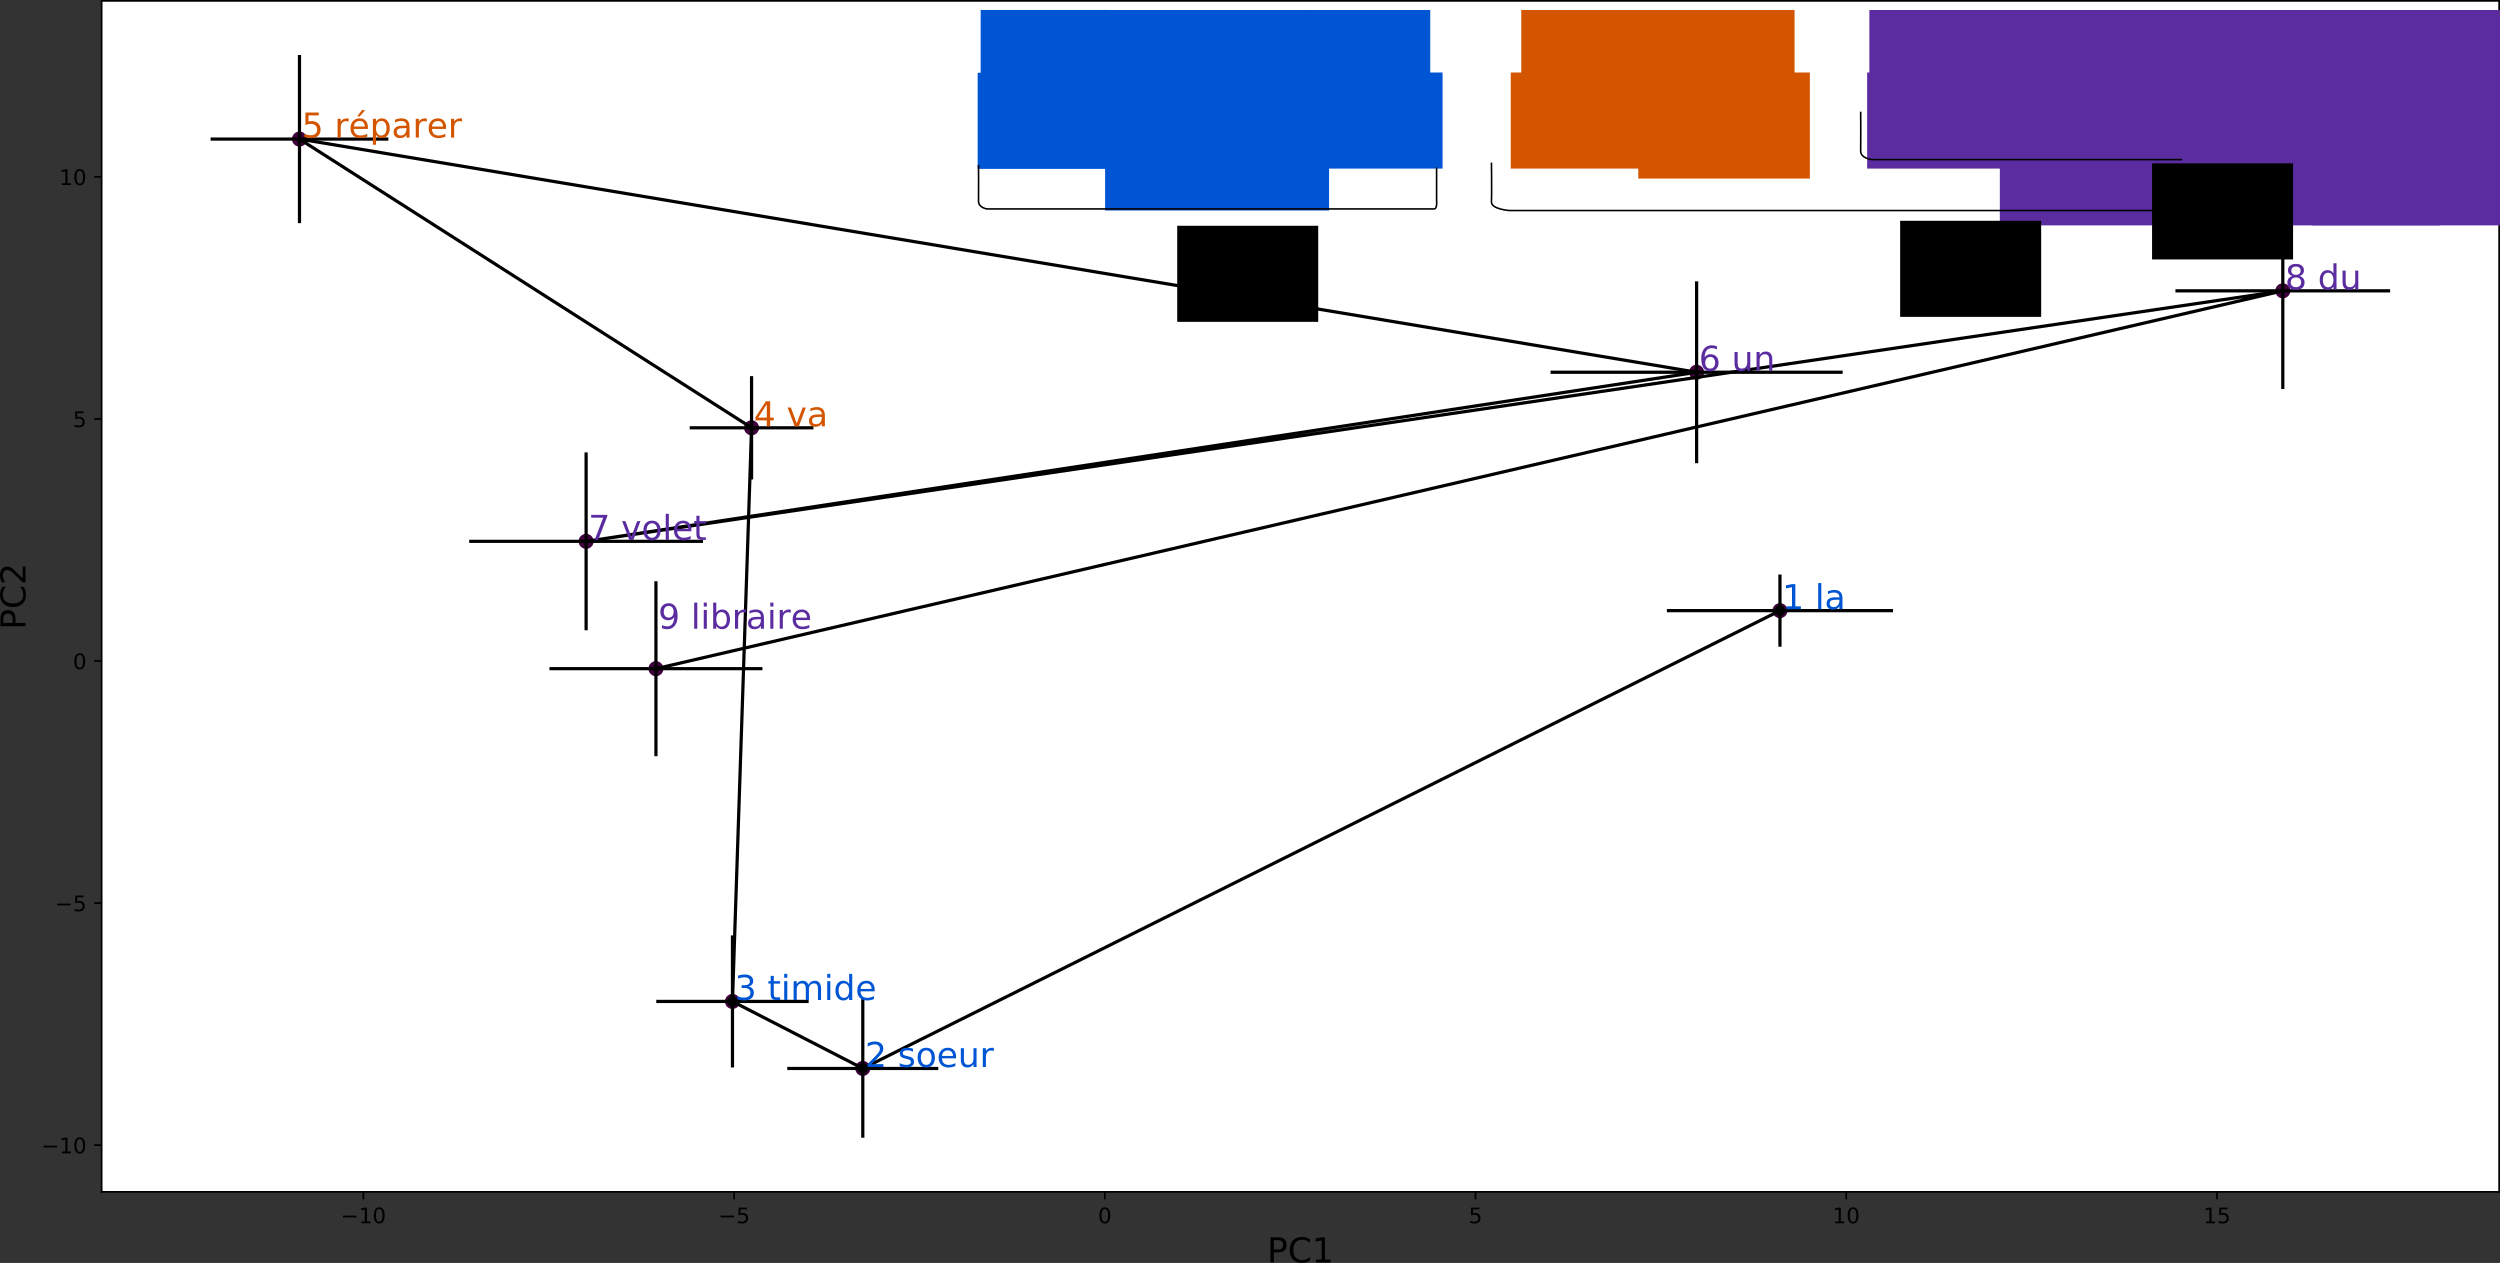 <?xml version="1.0" encoding="UTF-8" standalone="no"?>
<!-- Created with matplotlib (http://matplotlib.org/) -->

<svg
   xmlns:dc="http://purl.org/dc/elements/1.1/"
   xmlns:cc="http://creativecommons.org/ns#"
   xmlns:rdf="http://www.w3.org/1999/02/22-rdf-syntax-ns#"
   xmlns:svg="http://www.w3.org/2000/svg"
   xmlns="http://www.w3.org/2000/svg"
   xmlns:xlink="http://www.w3.org/1999/xlink"
   xmlns:sodipodi="http://sodipodi.sourceforge.net/DTD/sodipodi-0.dtd"
   xmlns:inkscape="http://www.inkscape.org/namespaces/inkscape"
   height="587.863pt"
   version="1.1"
   viewBox="0 0 1163.707 587.863"
   width="1163.707pt"
   id="svg68385"
   sodipodi:docname="PCA_LSTM_hidden_adj_aux_NP_3_VP_6_vectors-LSTM-500-2-0.5-SGD-10-tied.False-300-0-new.svg"
   inkscape:version="0.92.2 2405546, 2018-03-11">
  <rect x="0" y="0" width="1163.707" height="587.863" fill="#333333" stroke="none"/>
  <sodipodi:namedview
     pagecolor="#ffffff"
     bordercolor="#666666"
     borderopacity="1"
     objecttolerance="10"
     gridtolerance="10"
     guidetolerance="10"
     inkscape:pageopacity="0"
     inkscape:pageshadow="2"
     inkscape:window-width="1920"
     inkscape:window-height="1051"
     id="namedview68387"
     showgrid="false"
     inkscape:zoom="0.70710678"
     inkscape:cx="824.11237"
     inkscape:cy="376.82192"
     inkscape:window-x="0"
     inkscape:window-y="29"
     inkscape:window-maximized="1"
     inkscape:current-layer="figure_1"
     fit-margin-top="0"
     fit-margin-left="0"
     fit-margin-right="0"
     fit-margin-bottom="0" />
  <defs
     id="defs67876"
     style="stroke-linecap:butt;stroke-linejoin:round">
    <style
       type="text/css"
       id="style67874">
*{stroke-linecap:butt;stroke-linejoin:round;}
  </style>
  </defs>
  <g
     id="figure_1"
     style="stroke-linecap:butt;stroke-linejoin:round"
     transform="translate(-132.693,-86)">
    <g
       id="axes_1"
       style="stroke-linecap:butt;stroke-linejoin:round">
      <g
         id="patch_2"
         style="stroke-linecap:butt;stroke-linejoin:round">
        <path
           d="M 180,640.8 H 1296 V 86.4 H 180 Z"
           style="fill:#ffffff;stroke-linecap:butt;stroke-linejoin:round"
           id="path67881"
           inkscape:connector-curvature="0" />
      </g>
      <g
         id="PathCollection_1"
         style="stroke-linecap:butt;stroke-linejoin:round">
        <defs
           id="defs67885">
          <path
             d="M 0,3 C 0.796,3 1.559,2.684 2.121,2.121 2.684,1.559 3,0.796 3,0 3,-0.796 2.684,-1.559 2.121,-2.121 1.559,-2.684 0.796,-3 0,-3 -0.796,-3 -1.559,-2.684 -2.121,-2.121 -2.684,-1.559 -3,-0.796 -3,0 -3,0.796 -2.684,1.559 -2.121,2.121 -1.559,2.684 -0.796,3 0,3 Z"
             id="m9baf4f2c84"
             style="stroke:#40003b;stroke-linecap:butt;stroke-linejoin:round"
             inkscape:connector-curvature="0" />
        </defs>
        <g
           clip-path="url(#pdfadd304ba)"
           id="g67905"
           style="stroke-linecap:butt;stroke-linejoin:round">
          <use
             style="fill:#000000;stroke:#000000;stroke-linecap:butt;stroke-linejoin:round"
             x="961.233"
             xlink:href="#m9baf4f2c84"
             y="370.238"
             id="use67887"
             width="100%"
             height="100%" />
          <use
             style="fill:#000000;stroke:#40003b;stroke-linecap:butt;stroke-linejoin:round"
             x="534.309"
             xlink:href="#m9baf4f2c84"
             y="583.346"
             id="use67889"
             width="100%"
             height="100%" />
          <use
             style="fill:#000000;stroke:#000000;stroke-linecap:butt;stroke-linejoin:round"
             x="473.644"
             xlink:href="#m9baf4f2c84"
             y="552.149"
             id="use67891"
             width="100%"
             height="100%" />
          <use
             style="fill:#40003b;stroke:#40003b;stroke-linecap:butt;stroke-linejoin:round"
             x="482.532"
             xlink:href="#m9baf4f2c84"
             y="285.127"
             id="use67893"
             width="100%"
             height="100%" />
          <use
             style="fill:#40003b;stroke:#40003b;stroke-linecap:butt;stroke-linejoin:round"
             x="272.096"
             xlink:href="#m9baf4f2c84"
             y="150.731"
             id="use67895"
             width="100%"
             height="100%" />
          <use
             style="fill:#40003b;stroke:#40003b;stroke-linecap:butt;stroke-linejoin:round"
             x="922.438"
             xlink:href="#m9baf4f2c84"
             y="259.273"
             id="use67897"
             width="100%"
             height="100%" />
          <use
             style="fill:#40003b;stroke:#40003b;stroke-linecap:butt;stroke-linejoin:round"
             x="405.52"
             xlink:href="#m9baf4f2c84"
             y="337.991"
             id="use67899"
             width="100%"
             height="100%" />
          <use
             style="fill:#40003b;stroke:#40003b;stroke-linecap:butt;stroke-linejoin:round"
             x="1195.297"
             xlink:href="#m9baf4f2c84"
             y="221.377"
             id="use67901"
             width="100%"
             height="100%" />
          <use
             style="fill:#40003b;stroke:#40003b;stroke-linecap:butt;stroke-linejoin:round"
             x="438.022"
             xlink:href="#m9baf4f2c84"
             y="397.261"
             id="use67903"
             width="100%"
             height="100%" />
        </g>
      </g>
      <g
         id="matplotlib.axis_1"
         style="stroke-linecap:butt;stroke-linejoin:round">
        <g
           id="xtick_1"
           style="stroke-linecap:butt;stroke-linejoin:round">
          <g
             id="line2d_1"
             style="stroke-linecap:butt;stroke-linejoin:round">
            <defs
               id="defs67909">
              <path
                 d="M 0,0 V 3.5"
                 id="m122c8fabff"
                 style="stroke:#000000;stroke-width:0.8;stroke-linecap:butt;stroke-linejoin:round"
                 inkscape:connector-curvature="0" />
            </defs>
            <g
               id="g67913"
               style="stroke-linecap:butt;stroke-linejoin:round">
              <use
                 style="stroke:#000000;stroke-width:0.8;stroke-linecap:butt;stroke-linejoin:round"
                 x="301.848"
                 xlink:href="#m122c8fabff"
                 y="640.8"
                 id="use67911"
                 width="100%"
                 height="100%" />
            </g>
          </g>
          <g
             id="text_1"
             style="stroke-linecap:butt;stroke-linejoin:round">
            <!-- −10 -->
            <defs
               id="defs67919">
              <path
                 d="M 10.594,35.5 H 73.188 V 27.203 H 10.594 Z"
                 id="DejaVuSans-2212"
                 inkscape:connector-curvature="0"
                 style="stroke-linecap:butt;stroke-linejoin:round" />
              <path
                 d="m 12.406,8.297 h 16.109 v 55.625 L 10.984,60.406 v 8.984 l 17.438,3.516 H 38.281 V 8.297 H 54.391 V 0 H 12.406 Z"
                 id="DejaVuSans-31"
                 inkscape:connector-curvature="0"
                 style="stroke-linecap:butt;stroke-linejoin:round" />
              <path
                 d="m 31.781,66.406 q -7.609,0 -11.453,-7.5 Q 16.5,51.422 16.5,36.375 q 0,-14.984 3.828,-22.484 3.844,-7.5 11.453,-7.5 7.672,0 11.5,7.5 3.844,7.5 3.844,22.484 0,15.047 -3.844,22.531 -3.828,7.5 -11.5,7.5 z m 0,7.812 q 12.266,0 18.734,-9.703 6.469,-9.688 6.469,-28.141 0,-18.406 -6.469,-28.109 -6.469,-9.688 -18.734,-9.688 -12.25,0 -18.719,9.688 Q 6.594,17.969 6.594,36.375 q 0,18.453 6.469,28.141 6.469,9.703 18.719,9.703 z"
                 id="DejaVuSans-30"
                 inkscape:connector-curvature="0"
                 style="stroke-linecap:butt;stroke-linejoin:round" />
            </defs>
            <g
               transform="matrix(0.1,0,0,-0.1,291.295,655.398)"
               id="g67927"
               style="stroke-linecap:butt;stroke-linejoin:round">
              <use
                 xlink:href="#DejaVuSans-2212"
                 id="use67921"
                 style="stroke-linecap:butt;stroke-linejoin:round"
                 x="0"
                 y="0"
                 width="100%"
                 height="100%" />
              <use
                 x="83.789"
                 xlink:href="#DejaVuSans-31"
                 id="use67923"
                 style="stroke-linecap:butt;stroke-linejoin:round"
                 y="0"
                 width="100%"
                 height="100%" />
              <use
                 x="147.412"
                 xlink:href="#DejaVuSans-30"
                 id="use67925"
                 style="stroke-linecap:butt;stroke-linejoin:round"
                 y="0"
                 width="100%"
                 height="100%" />
            </g>
          </g>
        </g>
        <g
           id="xtick_2"
           style="stroke-linecap:butt;stroke-linejoin:round">
          <g
             id="line2d_2"
             style="stroke-linecap:butt;stroke-linejoin:round">
            <g
               id="g67933"
               style="stroke-linecap:butt;stroke-linejoin:round">
              <use
                 style="stroke:#000000;stroke-width:0.8;stroke-linecap:butt;stroke-linejoin:round"
                 x="474.407"
                 xlink:href="#m122c8fabff"
                 y="640.8"
                 id="use67931"
                 width="100%"
                 height="100%" />
            </g>
          </g>
          <g
             id="text_2"
             style="stroke-linecap:butt;stroke-linejoin:round">
            <!-- −5 -->
            <defs
               id="defs67937">
              <path
                 d="m 10.797,72.906 h 38.719 v -8.312 h -29.688 V 46.734 q 2.141,0.734 4.281,1.094 2.156,0.359 4.312,0.359 Q 40.625,48.188 47.75,41.5 54.891,34.812 54.891,23.391 54.891,11.625 47.562,5.094 40.234,-1.422 26.906,-1.422 q -4.594,0 -9.359,0.781 -4.75,0.781 -9.828,2.344 V 11.625 q 4.391,-2.391 9.078,-3.562 4.688,-1.172 9.906,-1.172 8.453,0 13.375,4.438 4.938,4.438 4.938,12.062 0,7.609 -4.938,12.047 -4.922,4.453 -13.375,4.453 -3.953,0 -7.891,-0.875 -3.922,-0.875 -8.016,-2.734 z"
                 id="DejaVuSans-35"
                 inkscape:connector-curvature="0"
                 style="stroke-linecap:butt;stroke-linejoin:round" />
            </defs>
            <g
               transform="matrix(0.1,0,0,-0.1,467.036,655.398)"
               id="g67943"
               style="stroke-linecap:butt;stroke-linejoin:round">
              <use
                 xlink:href="#DejaVuSans-2212"
                 id="use67939"
                 style="stroke-linecap:butt;stroke-linejoin:round"
                 x="0"
                 y="0"
                 width="100%"
                 height="100%" />
              <use
                 x="83.789"
                 xlink:href="#DejaVuSans-35"
                 id="use67941"
                 style="stroke-linecap:butt;stroke-linejoin:round"
                 y="0"
                 width="100%"
                 height="100%" />
            </g>
          </g>
        </g>
        <g
           id="xtick_3"
           style="stroke-linecap:butt;stroke-linejoin:round">
          <g
             id="line2d_3"
             style="stroke-linecap:butt;stroke-linejoin:round">
            <g
               id="g67949"
               style="stroke-linecap:butt;stroke-linejoin:round">
              <use
                 style="stroke:#000000;stroke-width:0.8;stroke-linecap:butt;stroke-linejoin:round"
                 x="646.967"
                 xlink:href="#m122c8fabff"
                 y="640.8"
                 id="use67947"
                 width="100%"
                 height="100%" />
            </g>
          </g>
          <g
             id="text_3"
             style="stroke-linecap:butt;stroke-linejoin:round">
            <!-- 0 -->
            <g
               transform="matrix(0.1,0,0,-0.1,643.786,655.398)"
               id="g67954"
               style="stroke-linecap:butt;stroke-linejoin:round">
              <use
                 xlink:href="#DejaVuSans-30"
                 id="use67952"
                 style="stroke-linecap:butt;stroke-linejoin:round"
                 x="0"
                 y="0"
                 width="100%"
                 height="100%" />
            </g>
          </g>
        </g>
        <g
           id="xtick_4"
           style="stroke-linecap:butt;stroke-linejoin:round">
          <g
             id="line2d_4"
             style="stroke-linecap:butt;stroke-linejoin:round">
            <g
               id="g67960"
               style="stroke-linecap:butt;stroke-linejoin:round">
              <use
                 style="stroke:#000000;stroke-width:0.8;stroke-linecap:butt;stroke-linejoin:round"
                 x="819.527"
                 xlink:href="#m122c8fabff"
                 y="640.8"
                 id="use67958"
                 width="100%"
                 height="100%" />
            </g>
          </g>
          <g
             id="text_4"
             style="stroke-linecap:butt;stroke-linejoin:round">
            <!-- 5 -->
            <g
               transform="matrix(0.1,0,0,-0.1,816.346,655.398)"
               id="g67965"
               style="stroke-linecap:butt;stroke-linejoin:round">
              <use
                 xlink:href="#DejaVuSans-35"
                 id="use67963"
                 style="stroke-linecap:butt;stroke-linejoin:round"
                 x="0"
                 y="0"
                 width="100%"
                 height="100%" />
            </g>
          </g>
        </g>
        <g
           id="xtick_5"
           style="stroke-linecap:butt;stroke-linejoin:round">
          <g
             id="line2d_5"
             style="stroke-linecap:butt;stroke-linejoin:round">
            <g
               id="g67971"
               style="stroke-linecap:butt;stroke-linejoin:round">
              <use
                 style="stroke:#000000;stroke-width:0.8;stroke-linecap:butt;stroke-linejoin:round"
                 x="992.087"
                 xlink:href="#m122c8fabff"
                 y="640.8"
                 id="use67969"
                 width="100%"
                 height="100%" />
            </g>
          </g>
          <g
             id="text_5"
             style="stroke-linecap:butt;stroke-linejoin:round">
            <!-- 10 -->
            <g
               transform="matrix(0.1,0,0,-0.1,985.724,655.398)"
               id="g67978"
               style="stroke-linecap:butt;stroke-linejoin:round">
              <use
                 xlink:href="#DejaVuSans-31"
                 id="use67974"
                 style="stroke-linecap:butt;stroke-linejoin:round"
                 x="0"
                 y="0"
                 width="100%"
                 height="100%" />
              <use
                 x="63.623"
                 xlink:href="#DejaVuSans-30"
                 id="use67976"
                 style="stroke-linecap:butt;stroke-linejoin:round"
                 y="0"
                 width="100%"
                 height="100%" />
            </g>
          </g>
        </g>
        <g
           id="xtick_6"
           style="stroke-linecap:butt;stroke-linejoin:round">
          <g
             id="line2d_6"
             style="stroke-linecap:butt;stroke-linejoin:round">
            <g
               id="g67984"
               style="stroke-linecap:butt;stroke-linejoin:round">
              <use
                 style="stroke:#000000;stroke-width:0.8;stroke-linecap:butt;stroke-linejoin:round"
                 x="1164.646"
                 xlink:href="#m122c8fabff"
                 y="640.8"
                 id="use67982"
                 width="100%"
                 height="100%" />
            </g>
          </g>
          <g
             id="text_6"
             style="stroke-linecap:butt;stroke-linejoin:round">
            <!-- 15 -->
            <g
               transform="matrix(0.1,0,0,-0.1,1158.284,655.398)"
               id="g67991"
               style="stroke-linecap:butt;stroke-linejoin:round">
              <use
                 xlink:href="#DejaVuSans-31"
                 id="use67987"
                 style="stroke-linecap:butt;stroke-linejoin:round"
                 x="0"
                 y="0"
                 width="100%"
                 height="100%" />
              <use
                 x="63.623"
                 xlink:href="#DejaVuSans-35"
                 id="use67989"
                 style="stroke-linecap:butt;stroke-linejoin:round"
                 y="0"
                 width="100%"
                 height="100%" />
            </g>
          </g>
        </g>
        <g
           id="text_7"
           style="stroke-linecap:butt;stroke-linejoin:round">
          <!-- PC1 -->
          <defs
             id="defs67997">
            <path
               d="M 19.672,64.797 V 37.406 h 12.406 q 6.891,0 10.641,3.562 3.766,3.562 3.766,10.156 0,6.547 -3.766,10.109 -3.75,3.562 -10.641,3.562 z M 9.812,72.906 h 22.266 q 12.266,0 18.531,-5.547 6.281,-5.547 6.281,-16.234 0,-10.797 -6.281,-16.312 -6.266,-5.516 -18.531,-5.516 H 19.672 V 0 H 9.812 Z"
               id="DejaVuSans-50"
               inkscape:connector-curvature="0"
               style="stroke-linecap:butt;stroke-linejoin:round" />
            <path
               d="M 64.406,67.281 V 56.891 q -4.984,4.641 -10.625,6.922 -5.641,2.297 -11.984,2.297 -12.5,0 -19.141,-7.641 -6.641,-7.641 -6.641,-22.094 0,-14.406 6.641,-22.047 Q 29.297,6.688 41.797,6.688 q 6.344,0 11.984,2.297 5.641,2.297 10.625,6.938 V 5.609 Q 59.234,2.094 53.438,0.328 q -5.781,-1.75 -12.219,-1.75 -16.562,0 -26.094,10.125 Q 5.609,18.844 5.609,36.375 q 0,17.578 9.516,27.703 9.531,10.141 26.094,10.141 6.531,0 12.312,-1.734 5.797,-1.734 10.875,-5.203 z"
               id="DejaVuSans-43"
               inkscape:connector-curvature="0"
               style="stroke-linecap:butt;stroke-linejoin:round" />
          </defs>
          <g
             transform="matrix(0.16,0,0,-0.16,722.5,673.636)"
             id="g68005"
             style="stroke-linecap:butt;stroke-linejoin:round">
            <use
               xlink:href="#DejaVuSans-50"
               id="use67999"
               style="stroke-linecap:butt;stroke-linejoin:round"
               x="0"
               y="0"
               width="100%"
               height="100%" />
            <use
               x="60.303"
               xlink:href="#DejaVuSans-43"
               id="use68001"
               style="stroke-linecap:butt;stroke-linejoin:round"
               y="0"
               width="100%"
               height="100%" />
            <use
               x="130.127"
               xlink:href="#DejaVuSans-31"
               id="use68003"
               style="stroke-linecap:butt;stroke-linejoin:round"
               y="0"
               width="100%"
               height="100%" />
          </g>
        </g>
      </g>
      <g
         id="matplotlib.axis_2"
         style="stroke-linecap:butt;stroke-linejoin:round">
        <g
           id="ytick_1"
           style="stroke-linecap:butt;stroke-linejoin:round">
          <g
             id="line2d_7"
             style="stroke-linecap:butt;stroke-linejoin:round">
            <defs
               id="defs68010">
              <path
                 d="M 0,0 H -3.5"
                 id="m33fa0b4863"
                 style="stroke:#000000;stroke-width:0.8;stroke-linecap:butt;stroke-linejoin:round"
                 inkscape:connector-curvature="0" />
            </defs>
            <g
               id="g68014"
               style="stroke-linecap:butt;stroke-linejoin:round">
              <use
                 style="stroke:#000000;stroke-width:0.8;stroke-linecap:butt;stroke-linejoin:round"
                 x="180"
                 xlink:href="#m33fa0b4863"
                 y="619.043"
                 id="use68012"
                 width="100%"
                 height="100%" />
            </g>
          </g>
          <g
             id="text_8"
             style="stroke-linecap:butt;stroke-linejoin:round">
            <!-- −10 -->
            <g
               transform="matrix(0.1,0,0,-0.1,151.895,622.842)"
               id="g68023"
               style="stroke-linecap:butt;stroke-linejoin:round">
              <use
                 xlink:href="#DejaVuSans-2212"
                 id="use68017"
                 style="stroke-linecap:butt;stroke-linejoin:round"
                 x="0"
                 y="0"
                 width="100%"
                 height="100%" />
              <use
                 x="83.789"
                 xlink:href="#DejaVuSans-31"
                 id="use68019"
                 style="stroke-linecap:butt;stroke-linejoin:round"
                 y="0"
                 width="100%"
                 height="100%" />
              <use
                 x="147.412"
                 xlink:href="#DejaVuSans-30"
                 id="use68021"
                 style="stroke-linecap:butt;stroke-linejoin:round"
                 y="0"
                 width="100%"
                 height="100%" />
            </g>
          </g>
        </g>
        <g
           id="ytick_2"
           style="stroke-linecap:butt;stroke-linejoin:round">
          <g
             id="line2d_8"
             style="stroke-linecap:butt;stroke-linejoin:round">
            <g
               id="g68029"
               style="stroke-linecap:butt;stroke-linejoin:round">
              <use
                 style="stroke:#000000;stroke-width:0.8;stroke-linecap:butt;stroke-linejoin:round"
                 x="180"
                 xlink:href="#m33fa0b4863"
                 y="506.36"
                 id="use68027"
                 width="100%"
                 height="100%" />
            </g>
          </g>
          <g
             id="text_9"
             style="stroke-linecap:butt;stroke-linejoin:round">
            <!-- −5 -->
            <g
               transform="matrix(0.1,0,0,-0.1,158.258,510.159)"
               id="g68036"
               style="stroke-linecap:butt;stroke-linejoin:round">
              <use
                 xlink:href="#DejaVuSans-2212"
                 id="use68032"
                 style="stroke-linecap:butt;stroke-linejoin:round"
                 x="0"
                 y="0"
                 width="100%"
                 height="100%" />
              <use
                 x="83.789"
                 xlink:href="#DejaVuSans-35"
                 id="use68034"
                 style="stroke-linecap:butt;stroke-linejoin:round"
                 y="0"
                 width="100%"
                 height="100%" />
            </g>
          </g>
        </g>
        <g
           id="ytick_3"
           style="stroke-linecap:butt;stroke-linejoin:round">
          <g
             id="line2d_9"
             style="stroke-linecap:butt;stroke-linejoin:round">
            <g
               id="g68042"
               style="stroke-linecap:butt;stroke-linejoin:round">
              <use
                 style="stroke:#000000;stroke-width:0.8;stroke-linecap:butt;stroke-linejoin:round"
                 x="180"
                 xlink:href="#m33fa0b4863"
                 y="393.678"
                 id="use68040"
                 width="100%"
                 height="100%" />
            </g>
          </g>
          <g
             id="text_10"
             style="stroke-linecap:butt;stroke-linejoin:round">
            <!-- 0 -->
            <g
               transform="matrix(0.1,0,0,-0.1,166.637,397.477)"
               id="g68047"
               style="stroke-linecap:butt;stroke-linejoin:round">
              <use
                 xlink:href="#DejaVuSans-30"
                 id="use68045"
                 style="stroke-linecap:butt;stroke-linejoin:round"
                 x="0"
                 y="0"
                 width="100%"
                 height="100%" />
            </g>
          </g>
        </g>
        <g
           id="ytick_4"
           style="stroke-linecap:butt;stroke-linejoin:round">
          <g
             id="line2d_10"
             style="stroke-linecap:butt;stroke-linejoin:round">
            <g
               id="g68053"
               style="stroke-linecap:butt;stroke-linejoin:round">
              <use
                 style="stroke:#000000;stroke-width:0.8;stroke-linecap:butt;stroke-linejoin:round"
                 x="180"
                 xlink:href="#m33fa0b4863"
                 y="280.995"
                 id="use68051"
                 width="100%"
                 height="100%" />
            </g>
          </g>
          <g
             id="text_11"
             style="stroke-linecap:butt;stroke-linejoin:round">
            <!-- 5 -->
            <g
               transform="matrix(0.1,0,0,-0.1,166.637,284.794)"
               id="g68058"
               style="stroke-linecap:butt;stroke-linejoin:round">
              <use
                 xlink:href="#DejaVuSans-35"
                 id="use68056"
                 style="stroke-linecap:butt;stroke-linejoin:round"
                 x="0"
                 y="0"
                 width="100%"
                 height="100%" />
            </g>
          </g>
        </g>
        <g
           id="ytick_5"
           style="stroke-linecap:butt;stroke-linejoin:round">
          <g
             id="line2d_11"
             style="stroke-linecap:butt;stroke-linejoin:round">
            <g
               id="g68064"
               style="stroke-linecap:butt;stroke-linejoin:round">
              <use
                 style="stroke:#000000;stroke-width:0.8;stroke-linecap:butt;stroke-linejoin:round"
                 x="180"
                 xlink:href="#m33fa0b4863"
                 y="168.312"
                 id="use68062"
                 width="100%"
                 height="100%" />
            </g>
          </g>
          <g
             id="text_12"
             style="stroke-linecap:butt;stroke-linejoin:round">
            <!-- 10 -->
            <g
               transform="matrix(0.1,0,0,-0.1,160.275,172.112)"
               id="g68071"
               style="stroke-linecap:butt;stroke-linejoin:round">
              <use
                 xlink:href="#DejaVuSans-31"
                 id="use68067"
                 style="stroke-linecap:butt;stroke-linejoin:round"
                 x="0"
                 y="0"
                 width="100%"
                 height="100%" />
              <use
                 x="63.623"
                 xlink:href="#DejaVuSans-30"
                 id="use68069"
                 style="stroke-linecap:butt;stroke-linejoin:round"
                 y="0"
                 width="100%"
                 height="100%" />
            </g>
          </g>
        </g>
        <g
           id="text_13"
           style="stroke-linecap:butt;stroke-linejoin:round">
          <!-- PC2 -->
          <defs
             id="defs68076">
            <path
               d="M 19.188,8.297 H 53.609 V 0 H 7.328 v 8.297 q 5.609,5.812 15.297,15.594 9.703,9.797 12.188,12.641 4.734,5.312 6.609,9 1.891,3.688 1.891,7.25 0,5.812 -4.078,9.469 -4.078,3.672 -10.625,3.672 -4.641,0 -9.797,-1.609 -5.141,-1.609 -11,-4.891 v 9.969 Q 13.766,71.781 18.938,73 q 5.188,1.219 9.484,1.219 11.328,0 18.062,-5.672 6.734,-5.656 6.734,-15.125 0,-4.5 -1.688,-8.531 Q 49.859,40.875 45.406,35.406 44.188,33.984 37.641,27.219 31.109,20.453 19.188,8.297 Z"
               id="DejaVuSans-32"
               inkscape:connector-curvature="0"
               style="stroke-linecap:butt;stroke-linejoin:round" />
          </defs>
          <g
             transform="matrix(0,-0.16,-0.16,0,144.568,379.1)"
             id="g68084"
             style="stroke-linecap:butt;stroke-linejoin:round">
            <use
               xlink:href="#DejaVuSans-50"
               id="use68078"
               style="stroke-linecap:butt;stroke-linejoin:round"
               x="0"
               y="0"
               width="100%"
               height="100%" />
            <use
               x="60.303"
               xlink:href="#DejaVuSans-43"
               id="use68080"
               style="stroke-linecap:butt;stroke-linejoin:round"
               y="0"
               width="100%"
               height="100%" />
            <use
               x="130.127"
               xlink:href="#DejaVuSans-32"
               id="use68082"
               style="stroke-linecap:butt;stroke-linejoin:round"
               y="0"
               width="100%"
               height="100%" />
          </g>
        </g>
      </g>
      <g
         id="LineCollection_1"
         style="stroke:#000000;stroke-linecap:butt;stroke-linejoin:round">
        <path
           clip-path="url(#pdfadd304ba)"
           d="m 908.594,370.238 h 105.277"
           style="fill:none;stroke:#000000;stroke-width:1.5;stroke-linecap:butt;stroke-linejoin:round"
           id="path68088"
           inkscape:connector-curvature="0" />
        <path
           clip-path="url(#pdfadd304ba)"
           d="m 499.158,583.346 h 70.301"
           style="fill:none;stroke:#000000;stroke-width:1.5;stroke-linecap:butt;stroke-linejoin:round"
           id="path68090"
           inkscape:connector-curvature="0" />
        <path
           clip-path="url(#pdfadd304ba)"
           d="m 438.177,552.149 h 70.933"
           style="fill:none;stroke:#000000;stroke-width:1.5;stroke-linecap:butt;stroke-linejoin:round"
           id="path68092"
           inkscape:connector-curvature="0" />
        <path
           clip-path="url(#pdfadd304ba)"
           d="m 453.73,285.127 h 57.605"
           style="fill:none;stroke:#000000;stroke-width:1.5;stroke-linecap:butt;stroke-linejoin:round"
           id="path68094"
           inkscape:connector-curvature="0" />
        <path
           clip-path="url(#pdfadd304ba)"
           d="m 230.727,150.731 h 82.737"
           style="fill:none;stroke:#000000;stroke-width:1.5;stroke-linecap:butt;stroke-linejoin:round"
           id="path68096"
           inkscape:connector-curvature="0" />
        <path
           clip-path="url(#pdfadd304ba)"
           d="M 854.451,259.273 H 990.424"
           style="fill:none;stroke:#000000;stroke-width:1.5;stroke-linecap:butt;stroke-linejoin:round"
           id="path68098"
           inkscape:connector-curvature="0" />
        <path
           clip-path="url(#pdfadd304ba)"
           d="M 351.103,337.991 H 459.937"
           style="fill:none;stroke:#000000;stroke-width:1.5;stroke-linecap:butt;stroke-linejoin:round"
           id="path68100"
           inkscape:connector-curvature="0" />
        <path
           clip-path="url(#pdfadd304ba)"
           d="m 1145.322,221.377 h 99.95"
           style="fill:none;stroke:#000000;stroke-width:1.5;stroke-linecap:butt;stroke-linejoin:round"
           id="path68102"
           inkscape:connector-curvature="0" />
        <path
           clip-path="url(#pdfadd304ba)"
           d="m 388.446,397.261 h 99.152"
           style="fill:none;stroke:#000000;stroke-width:1.5;stroke-linecap:butt;stroke-linejoin:round"
           id="path68104"
           inkscape:connector-curvature="0" />
      </g>
      <g
         id="LineCollection_2"
         style="stroke-linecap:butt;stroke-linejoin:round">
        <path
           clip-path="url(#pdfadd304ba)"
           d="M 961.233,387.029 V 353.446"
           style="fill:none;stroke:#000000;stroke-width:1.5;stroke-linecap:butt;stroke-linejoin:round"
           id="path68107"
           inkscape:connector-curvature="0" />
        <path
           clip-path="url(#pdfadd304ba)"
           d="M 534.309,615.6 V 551.093"
           style="fill:none;stroke:#000000;stroke-width:1.5;stroke-linecap:butt;stroke-linejoin:round"
           id="path68109"
           inkscape:connector-curvature="0" />
        <path
           clip-path="url(#pdfadd304ba)"
           d="M 473.644,582.894 V 521.404"
           style="fill:#000000;stroke:#000000;stroke-width:1.5;stroke-linecap:butt;stroke-linejoin:round"
           id="path68111"
           inkscape:connector-curvature="0" />
        <path
           clip-path="url(#pdfadd304ba)"
           d="M 482.532,309.18 V 261.074"
           style="fill:none;stroke:#000000;stroke-width:1.5;stroke-linecap:butt;stroke-linejoin:round"
           id="path68113"
           inkscape:connector-curvature="0" />
        <path
           clip-path="url(#pdfadd304ba)"
           d="M 272.096,189.861 V 111.6"
           style="fill:none;stroke:#000000;stroke-width:1.5;stroke-linecap:butt;stroke-linejoin:round"
           id="path68115"
           inkscape:connector-curvature="0" />
        <path
           clip-path="url(#pdfadd304ba)"
           d="M 922.438,301.597 V 216.949"
           style="fill:#000000;stroke:#000000;stroke-width:1.5;stroke-linecap:butt;stroke-linejoin:round"
           id="path68117"
           inkscape:connector-curvature="0" />
        <path
           clip-path="url(#pdfadd304ba)"
           d="M 405.52,379.384 V 296.598"
           style="fill:none;stroke:#000000;stroke-width:1.5;stroke-linecap:butt;stroke-linejoin:round"
           id="path68119"
           inkscape:connector-curvature="0" />
        <path
           clip-path="url(#pdfadd304ba)"
           d="M 1195.297,267.072 V 175.682"
           style="fill:none;stroke:#000000;stroke-width:1.5;stroke-linecap:butt;stroke-linejoin:round"
           id="path68121"
           inkscape:connector-curvature="0" />
        <path
           clip-path="url(#pdfadd304ba)"
           d="m 438.022,437.996 v -81.471"
           style="fill:none;stroke:#000000;stroke-width:1.5;stroke-linecap:butt;stroke-linejoin:round"
           id="path68123"
           inkscape:connector-curvature="0" />
      </g>
      <g
         id="line2d_12"
         style="stroke:#000000;stroke-linecap:butt;stroke-linejoin:round">
        <path
           clip-path="url(#pdfadd304ba)"
           d="M 961.233,370.238 534.309,583.346 473.644,552.149 m 0,0 8.889,-267.022 L 272.096,150.731 922.438,259.273 405.52,337.991 1195.297,221.377 438.022,397.261"
           style="fill:none;stroke:#000000;stroke-width:1.5;stroke-linecap:square;stroke-linejoin:round"
           id="path68126"
           inkscape:connector-curvature="0"
           sodipodi:nodetypes="cccccccccc" />
      </g>
      <g
         id="patch_3"
         style="stroke-linecap:butt;stroke-linejoin:round">
        <path
           d="M 180,640.8 V 86.4"
           style="fill:none;stroke:#000000;stroke-width:0.8;stroke-linecap:square;stroke-linejoin:miter"
           id="path68129"
           inkscape:connector-curvature="0" />
      </g>
      <g
         id="patch_4"
         style="stroke-linecap:butt;stroke-linejoin:round">
        <path
           d="M 1296,640.8 V 86.4"
           style="fill:none;stroke:#000000;stroke-width:0.8;stroke-linecap:square;stroke-linejoin:miter"
           id="path68132"
           inkscape:connector-curvature="0" />
      </g>
      <g
         id="patch_5"
         style="stroke-linecap:butt;stroke-linejoin:round">
        <path
           d="M 180,640.8 H 1296"
           style="fill:none;stroke:#000000;stroke-width:0.8;stroke-linecap:square;stroke-linejoin:miter"
           id="path68135"
           inkscape:connector-curvature="0" />
      </g>
      <g
         id="patch_6"
         style="stroke-linecap:butt;stroke-linejoin:round">
        <path
           d="M 180,86.4 H 1296"
           style="fill:none;stroke:#000000;stroke-width:0.8;stroke-linecap:square;stroke-linejoin:miter"
           id="path68138"
           inkscape:connector-curvature="0" />
      </g>
      <g
         id="text_14"
         style="fill:#0055d4;stroke-linecap:butt;stroke-linejoin:round">
        <!-- 1 la -->
        <defs
           id="defs68144">
          <path
             id="DejaVuSans-20"
             d=""
             inkscape:connector-curvature="0"
             style="stroke-linecap:butt;stroke-linejoin:round" />
          <path
             d="M 9.422,75.984 H 18.406 V 0 H 9.422 Z"
             id="DejaVuSans-6c"
             inkscape:connector-curvature="0"
             style="stroke-linecap:butt;stroke-linejoin:round" />
          <path
             d="m 34.281,27.484 q -10.891,0 -15.094,-2.484 -4.203,-2.484 -4.203,-8.5 0,-4.781 3.156,-7.594 3.156,-2.797 8.562,-2.797 7.484,0 12,5.297 4.516,5.297 4.516,14.078 v 2 z m 17.922,3.719 V 0 H 43.219 v 8.297 q -3.078,-4.969 -7.672,-7.344 -4.594,-2.375 -11.234,-2.375 -8.391,0 -13.359,4.719 Q 6,8.016 6,15.922 q 0,9.219 6.172,13.906 6.188,4.688 18.438,4.688 H 43.219 v 0.891 q 0,6.203 -4.078,9.594 -4.078,3.391 -11.453,3.391 -4.688,0 -9.141,-1.125 -4.438,-1.125 -8.531,-3.375 v 8.312 q 4.922,1.906 9.562,2.844 Q 24.219,56 28.609,56 q 11.875,0 17.734,-6.156 5.859,-6.141 5.859,-18.641 z"
             id="DejaVuSans-61"
             inkscape:connector-curvature="0"
             style="stroke-linecap:butt;stroke-linejoin:round" />
        </defs>
        <g
           style="fill:#0055d4;stroke-linecap:butt;stroke-linejoin:round"
           transform="matrix(0.16,0,0,-0.16,962.268,369.562)"
           id="g68154">
          <use
             xlink:href="#DejaVuSans-31"
             id="use68146"
             style="fill:#0055d4;stroke-linecap:butt;stroke-linejoin:round"
             x="0"
             y="0"
             width="100%"
             height="100%" />
          <use
             x="63.623"
             xlink:href="#DejaVuSans-20"
             id="use68148"
             style="fill:#0055d4;stroke-linecap:butt;stroke-linejoin:round"
             y="0"
             width="100%"
             height="100%" />
          <use
             x="95.41"
             xlink:href="#DejaVuSans-6c"
             id="use68150"
             style="fill:#0055d4;stroke-linecap:butt;stroke-linejoin:round"
             y="0"
             width="100%"
             height="100%" />
          <use
             x="123.193"
             xlink:href="#DejaVuSans-61"
             id="use68152"
             style="fill:#0055d4;stroke-linecap:butt;stroke-linejoin:round"
             y="0"
             width="100%"
             height="100%" />
        </g>
      </g>
      <g
         id="text_15"
         style="fill:#0055d4;stroke-linecap:butt;stroke-linejoin:round">
        <!-- 2 soeur -->
        <defs
           id="defs68162">
          <path
             d="m 44.281,53.078 v -8.5 Q 40.484,46.531 36.375,47.5 q -4.094,0.984 -8.5,0.984 -6.688,0 -10.031,-2.047 Q 14.5,44.391 14.5,40.281 q 0,-3.125 2.391,-4.906 2.391,-1.781 9.625,-3.391 l 3.078,-0.688 Q 39.156,29.25 43.188,25.516 47.219,21.781 47.219,15.094 q 0,-7.625 -6.031,-12.078 -6.031,-4.438 -16.578,-4.438 -4.391,0 -9.156,0.859 Q 10.688,0.297 5.422,2 v 9.281 q 4.984,-2.594 9.812,-3.891 4.828,-1.281 9.578,-1.281 6.344,0 9.75,2.172 3.422,2.172 3.422,6.125 0,3.656 -2.469,5.609 -2.453,1.953 -10.812,3.766 l -3.125,0.734 q -8.344,1.75 -12.062,5.391 -3.703,3.641 -3.703,9.984 0,7.719 5.469,11.906 Q 16.75,56 26.812,56 q 4.969,0 9.359,-0.734 4.406,-0.719 8.109,-2.188 z"
             id="DejaVuSans-73"
             inkscape:connector-curvature="0"
             style="stroke-linecap:butt;stroke-linejoin:round" />
          <path
             d="m 30.609,48.391 q -7.219,0 -11.422,-5.641 -4.203,-5.641 -4.203,-15.453 0,-9.812 4.172,-15.453 4.188,-5.641 11.453,-5.641 7.188,0 11.375,5.656 4.203,5.672 4.203,15.438 0,9.719 -4.203,15.406 -4.188,5.688 -11.375,5.688 z m 0,7.609 q 11.719,0 18.406,-7.625 6.703,-7.609 6.703,-21.078 0,-13.422 -6.703,-21.078 -6.688,-7.641 -18.406,-7.641 -11.766,0 -18.438,7.641 -6.656,7.656 -6.656,21.078 0,13.469 6.656,21.078 Q 18.844,56 30.609,56 Z"
             id="DejaVuSans-6f"
             inkscape:connector-curvature="0"
             style="stroke-linecap:butt;stroke-linejoin:round" />
          <path
             d="m 56.203,29.594 v -4.391 h -41.312 q 0.594,-9.281 5.594,-14.141 5,-4.859 13.938,-4.859 5.172,0 10.031,1.266 4.859,1.266 9.656,3.812 v -8.5 q -4.844,-2.047 -9.922,-3.125 -5.078,-1.078 -10.297,-1.078 -13.094,0 -20.734,7.609 -7.641,7.625 -7.641,20.625 0,13.422 7.25,21.297 Q 20.016,56 32.328,56 q 11.031,0 17.453,-7.109 6.422,-7.094 6.422,-19.297 z m -8.984,2.641 q -0.094,7.359 -4.125,11.75 -4.031,4.406 -10.672,4.406 -7.516,0 -12.031,-4.25 -4.516,-4.25 -5.203,-11.969 z"
             id="DejaVuSans-65"
             inkscape:connector-curvature="0"
             style="stroke-linecap:butt;stroke-linejoin:round" />
          <path
             d="M 8.5,21.578 V 54.688 h 8.984 V 21.922 q 0,-7.766 3.016,-11.656 3.031,-3.875 9.094,-3.875 7.266,0 11.484,4.641 4.234,4.641 4.234,12.656 v 31 h 8.984 V 0 H 45.312 V 8.406 Q 42.047,3.422 37.719,1 33.406,-1.422 27.688,-1.422 18.266,-1.422 13.375,4.438 8.5,10.297 8.5,21.578 Z M 31.109,56 Z"
             id="DejaVuSans-75"
             inkscape:connector-curvature="0"
             style="stroke-linecap:butt;stroke-linejoin:round" />
          <path
             d="m 41.109,46.297 q -1.516,0.875 -3.297,1.281 Q 36.031,48 33.891,48 26.266,48 22.188,43.047 18.109,38.094 18.109,28.812 V 0 h -9.031 v 54.688 h 9.031 v -8.5 q 2.844,4.984 7.375,7.391 Q 30.031,56 36.531,56 q 0.922,0 2.047,-0.125 1.125,-0.109 2.484,-0.359 z"
             id="DejaVuSans-72"
             inkscape:connector-curvature="0"
             style="stroke-linecap:butt;stroke-linejoin:round" />
        </defs>
        <g
           style="fill:#0055d4;stroke-linecap:butt;stroke-linejoin:round"
           transform="matrix(0.16,0,0,-0.16,535.344,582.67)"
           id="g68178">
          <use
             xlink:href="#DejaVuSans-32"
             id="use68164"
             style="fill:#0055d4;stroke-linecap:butt;stroke-linejoin:round"
             x="0"
             y="0"
             width="100%"
             height="100%" />
          <use
             x="63.623"
             xlink:href="#DejaVuSans-20"
             id="use68166"
             style="fill:#0055d4;stroke-linecap:butt;stroke-linejoin:round"
             y="0"
             width="100%"
             height="100%" />
          <use
             x="95.41"
             xlink:href="#DejaVuSans-73"
             id="use68168"
             style="fill:#0055d4;stroke-linecap:butt;stroke-linejoin:round"
             y="0"
             width="100%"
             height="100%" />
          <use
             x="147.51"
             xlink:href="#DejaVuSans-6f"
             id="use68170"
             style="fill:#0055d4;stroke-linecap:butt;stroke-linejoin:round"
             y="0"
             width="100%"
             height="100%" />
          <use
             x="208.691"
             xlink:href="#DejaVuSans-65"
             id="use68172"
             style="fill:#0055d4;stroke-linecap:butt;stroke-linejoin:round"
             y="0"
             width="100%"
             height="100%" />
          <use
             x="270.215"
             xlink:href="#DejaVuSans-75"
             id="use68174"
             style="fill:#0055d4;stroke-linecap:butt;stroke-linejoin:round"
             y="0"
             width="100%"
             height="100%" />
          <use
             x="333.594"
             xlink:href="#DejaVuSans-72"
             id="use68176"
             style="fill:#0055d4;stroke-linecap:butt;stroke-linejoin:round"
             y="0"
             width="100%"
             height="100%" />
        </g>
      </g>
      <g
         id="text_16"
         style="fill:#0055d4;stroke-linecap:butt;stroke-linejoin:round">
        <!-- 3 timide -->
        <defs
           id="defs68186">
          <path
             d="M 40.578,39.312 Q 47.656,37.797 51.625,33 q 3.984,-4.781 3.984,-11.812 0,-10.781 -7.422,-16.703 -7.422,-5.906 -21.094,-5.906 -4.578,0 -9.438,0.906 -4.859,0.906 -10.031,2.719 v 9.516 q 4.094,-2.391 8.969,-3.609 4.891,-1.219 10.219,-1.219 9.266,0 14.125,3.656 4.859,3.656 4.859,10.641 0,6.453 -4.516,10.078 -4.516,3.641 -12.562,3.641 h -8.5 v 8.109 h 8.891 q 7.266,0 11.125,2.906 3.859,2.906 3.859,8.375 0,5.609 -3.984,8.609 -3.969,3.016 -11.391,3.016 -4.062,0 -8.703,-0.891 Q 15.375,64.156 9.812,62.312 v 8.781 q 5.625,1.562 10.531,2.344 4.906,0.781 9.25,0.781 11.234,0 17.766,-5.109 6.547,-5.094 6.547,-13.781 0,-6.062 -3.469,-10.234 -3.469,-4.172 -9.859,-5.781 z"
             id="DejaVuSans-33"
             inkscape:connector-curvature="0"
             style="stroke-linecap:butt;stroke-linejoin:round" />
          <path
             d="M 18.312,70.219 V 54.688 h 18.5 v -6.984 h -18.5 v -29.688 q 0,-6.688 1.828,-8.594 1.828,-1.906 7.453,-1.906 H 36.812 V 0 H 27.594 Q 17.188,0 13.234,3.875 9.281,7.766 9.281,18.016 v 29.688 H 2.688 V 54.688 h 6.594 v 15.531 z"
             id="DejaVuSans-74"
             inkscape:connector-curvature="0"
             style="stroke-linecap:butt;stroke-linejoin:round" />
          <path
             d="M 9.422,54.688 H 18.406 V 0 H 9.422 Z m 0,21.297 H 18.406 V 64.594 H 9.422 Z"
             id="DejaVuSans-69"
             inkscape:connector-curvature="0"
             style="stroke-linecap:butt;stroke-linejoin:round" />
          <path
             d="M 52,44.188 Q 55.375,50.25 60.062,53.125 64.75,56 71.094,56 q 8.547,0 13.188,-5.984 4.641,-5.969 4.641,-17 V 0 h -9.031 v 32.719 q 0,7.859 -2.797,11.656 -2.781,3.812 -8.484,3.812 -6.984,0 -11.047,-4.641 -4.047,-4.625 -4.047,-12.641 V 0 h -9.031 v 32.719 q 0,7.906 -2.781,11.688 -2.781,3.781 -8.594,3.781 -6.891,0 -10.953,-4.656 -4.047,-4.656 -4.047,-12.625 V 0 h -9.031 v 54.688 h 9.031 v -8.5 q 3.078,5.031 7.375,7.422 Q 29.781,56 35.688,56 41.656,56 45.828,52.969 50,49.953 52,44.188 Z"
             id="DejaVuSans-6d"
             inkscape:connector-curvature="0"
             style="stroke-linecap:butt;stroke-linejoin:round" />
          <path
             d="m 45.406,46.391 v 29.594 h 8.984 V 0 H 45.406 v 8.203 q -2.828,-4.875 -7.156,-7.25 -4.312,-2.375 -10.375,-2.375 -9.906,0 -16.141,7.906 -6.219,7.922 -6.219,20.812 0,12.891 6.219,20.797 Q 17.969,56 27.875,56 q 6.062,0 10.375,-2.375 4.328,-2.359 7.156,-7.234 z M 14.797,27.297 q 0,-9.906 4.078,-15.547 4.078,-5.641 11.203,-5.641 7.125,0 11.219,5.641 4.109,5.641 4.109,15.547 0,9.906 -4.109,15.547 -4.094,5.641 -11.219,5.641 -7.125,0 -11.203,-5.641 -4.078,-5.641 -4.078,-15.547 z"
             id="DejaVuSans-64"
             inkscape:connector-curvature="0"
             style="stroke-linecap:butt;stroke-linejoin:round" />
        </defs>
        <g
           style="fill:#0055d4;stroke-linecap:butt;stroke-linejoin:round"
           transform="matrix(0.16,0,0,-0.16,474.679,551.473)"
           id="g68204">
          <use
             xlink:href="#DejaVuSans-33"
             id="use68188"
             style="fill:#0055d4;stroke-linecap:butt;stroke-linejoin:round"
             x="0"
             y="0"
             width="100%"
             height="100%" />
          <use
             x="63.623"
             xlink:href="#DejaVuSans-20"
             id="use68190"
             style="fill:#0055d4;stroke-linecap:butt;stroke-linejoin:round"
             y="0"
             width="100%"
             height="100%" />
          <use
             x="95.41"
             xlink:href="#DejaVuSans-74"
             id="use68192"
             style="fill:#0055d4;stroke-linecap:butt;stroke-linejoin:round"
             y="0"
             width="100%"
             height="100%" />
          <use
             x="134.619"
             xlink:href="#DejaVuSans-69"
             id="use68194"
             style="fill:#0055d4;stroke-linecap:butt;stroke-linejoin:round"
             y="0"
             width="100%"
             height="100%" />
          <use
             x="162.402"
             xlink:href="#DejaVuSans-6d"
             id="use68196"
             style="fill:#0055d4;stroke-linecap:butt;stroke-linejoin:round"
             y="0"
             width="100%"
             height="100%" />
          <use
             x="259.814"
             xlink:href="#DejaVuSans-69"
             id="use68198"
             style="fill:#0055d4;stroke-linecap:butt;stroke-linejoin:round"
             y="0"
             width="100%"
             height="100%" />
          <use
             x="287.598"
             xlink:href="#DejaVuSans-64"
             id="use68200"
             style="fill:#0055d4;stroke-linecap:butt;stroke-linejoin:round"
             y="0"
             width="100%"
             height="100%" />
          <use
             x="351.074"
             xlink:href="#DejaVuSans-65"
             id="use68202"
             style="fill:#0055d4;stroke-linecap:butt;stroke-linejoin:round"
             y="0"
             width="100%"
             height="100%" />
        </g>
      </g>
      <g
         id="text_17"
         style="fill:#d45500;stroke-linecap:butt;stroke-linejoin:round">
        <!-- 4 va -->
        <defs
           id="defs68209">
          <path
             d="M 37.797,64.312 12.891,25.391 h 24.906 z m -2.594,8.594 h 12.406 V 25.391 h 10.406 V 17.188 H 47.609 V 0 h -9.812 V 17.188 H 4.891 v 9.516 z"
             id="DejaVuSans-34"
             inkscape:connector-curvature="0"
             style="stroke-linecap:butt;stroke-linejoin:round" />
          <path
             d="M 2.984,54.688 H 12.5 L 29.594,8.797 46.688,54.688 h 9.516 L 35.688,0 H 23.484 Z"
             id="DejaVuSans-76"
             inkscape:connector-curvature="0"
             style="stroke-linecap:butt;stroke-linejoin:round" />
        </defs>
        <g
           style="fill:#d45500;stroke-linecap:butt;stroke-linejoin:round"
           transform="matrix(0.16,0,0,-0.16,483.568,284.451)"
           id="g68219">
          <use
             xlink:href="#DejaVuSans-34"
             id="use68211"
             style="fill:#d45500;stroke-linecap:butt;stroke-linejoin:round"
             x="0"
             y="0"
             width="100%"
             height="100%" />
          <use
             x="63.623"
             xlink:href="#DejaVuSans-20"
             id="use68213"
             style="fill:#d45500;stroke-linecap:butt;stroke-linejoin:round"
             y="0"
             width="100%"
             height="100%" />
          <use
             x="95.41"
             xlink:href="#DejaVuSans-76"
             id="use68215"
             style="fill:#d45500;stroke-linecap:butt;stroke-linejoin:round"
             y="0"
             width="100%"
             height="100%" />
          <use
             x="154.59"
             xlink:href="#DejaVuSans-61"
             id="use68217"
             style="fill:#d45500;stroke-linecap:butt;stroke-linejoin:round"
             y="0"
             width="100%"
             height="100%" />
        </g>
      </g>
      <g
         id="text_18"
         style="fill:#d45500;stroke-linecap:butt;stroke-linejoin:round">
        <!-- 5 réparer -->
        <defs
           id="defs68224">
          <path
             d="m 56.203,29.594 v -4.391 h -41.312 q 0.594,-9.281 5.594,-14.141 5,-4.859 13.938,-4.859 5.172,0 10.031,1.266 4.859,1.266 9.656,3.812 v -8.5 q -4.844,-2.047 -9.922,-3.125 -5.078,-1.078 -10.297,-1.078 -13.094,0 -20.734,7.609 -7.641,7.625 -7.641,20.625 0,13.422 7.25,21.297 Q 20.016,56 32.328,56 q 11.031,0 17.453,-7.109 6.422,-7.094 6.422,-19.297 z m -8.984,2.641 q -0.094,7.359 -4.125,11.75 -4.031,4.406 -10.672,4.406 -7.516,0 -12.031,-4.25 -4.516,-4.25 -5.203,-11.969 z m -8.688,47.75 H 48.25 L 32.344,61.625 h -7.484 z"
             id="DejaVuSans-e9"
             inkscape:connector-curvature="0"
             style="stroke-linecap:butt;stroke-linejoin:round" />
          <path
             d="m 18.109,8.203 v -29 H 9.078 V 54.688 h 9.031 v -8.297 q 2.844,4.875 7.156,7.234 Q 29.594,56 35.594,56 q 9.969,0 16.188,-7.906 6.234,-7.906 6.234,-20.797 0,-12.891 -6.234,-20.812 -6.219,-7.906 -16.188,-7.906 -6,0 -10.328,2.375 -4.312,2.375 -7.156,7.25 z M 48.688,27.297 q 0,9.906 -4.078,15.547 -4.078,5.641 -11.203,5.641 -7.141,0 -11.219,-5.641 -4.078,-5.641 -4.078,-15.547 0,-9.906 4.078,-15.547 4.078,-5.641 11.219,-5.641 7.125,0 11.203,5.641 4.078,5.641 4.078,15.547 z"
             id="DejaVuSans-70"
             inkscape:connector-curvature="0"
             style="stroke-linecap:butt;stroke-linejoin:round" />
        </defs>
        <g
           style="fill:#d45500;stroke-linecap:butt;stroke-linejoin:round"
           transform="matrix(0.16,0,0,-0.16,273.131,150.055)"
           id="g68244">
          <use
             xlink:href="#DejaVuSans-35"
             id="use68226"
             style="fill:#d45500;stroke-linecap:butt;stroke-linejoin:round"
             x="0"
             y="0"
             width="100%"
             height="100%" />
          <use
             x="63.623"
             xlink:href="#DejaVuSans-20"
             id="use68228"
             style="fill:#d45500;stroke-linecap:butt;stroke-linejoin:round"
             y="0"
             width="100%"
             height="100%" />
          <use
             x="95.41"
             xlink:href="#DejaVuSans-72"
             id="use68230"
             style="fill:#d45500;stroke-linecap:butt;stroke-linejoin:round"
             y="0"
             width="100%"
             height="100%" />
          <use
             x="136.492"
             xlink:href="#DejaVuSans-e9"
             id="use68232"
             style="fill:#d45500;stroke-linecap:butt;stroke-linejoin:round"
             y="0"
             width="100%"
             height="100%" />
          <use
             x="198.016"
             xlink:href="#DejaVuSans-70"
             id="use68234"
             style="fill:#d45500;stroke-linecap:butt;stroke-linejoin:round"
             y="0"
             width="100%"
             height="100%" />
          <use
             x="261.492"
             xlink:href="#DejaVuSans-61"
             id="use68236"
             style="fill:#d45500;stroke-linecap:butt;stroke-linejoin:round"
             y="0"
             width="100%"
             height="100%" />
          <use
             x="322.771"
             xlink:href="#DejaVuSans-72"
             id="use68238"
             style="fill:#d45500;stroke-linecap:butt;stroke-linejoin:round"
             y="0"
             width="100%"
             height="100%" />
          <use
             x="363.854"
             xlink:href="#DejaVuSans-65"
             id="use68240"
             style="fill:#d45500;stroke-linecap:butt;stroke-linejoin:round"
             y="0"
             width="100%"
             height="100%" />
          <use
             x="425.377"
             xlink:href="#DejaVuSans-72"
             id="use68242"
             style="fill:#d45500;stroke-linecap:butt;stroke-linejoin:round"
             y="0"
             width="100%"
             height="100%" />
        </g>
      </g>
      <g
         id="text_19"
         style="fill:#5a2ca0;stroke-linecap:butt;stroke-linejoin:round">
        <!-- 6 un -->
        <defs
           id="defs68249">
          <path
             d="m 33.016,40.375 q -6.641,0 -10.531,-4.547 -3.875,-4.531 -3.875,-12.438 0,-7.859 3.875,-12.438 3.891,-4.562 10.531,-4.562 6.641,0 10.516,4.562 3.875,4.578 3.875,12.438 0,7.906 -3.875,12.438 Q 39.656,40.375 33.016,40.375 Z M 52.594,71.297 V 62.312 q -3.719,1.75 -7.5,2.672 -3.781,0.938 -7.5,0.938 -9.766,0 -14.922,-6.594 -5.141,-6.594 -5.875,-19.922 2.875,4.25 7.219,6.516 4.359,2.266 9.578,2.266 10.984,0 17.359,-6.672 6.375,-6.656 6.375,-18.125 0,-11.234 -6.641,-18.031 -6.641,-6.781 -17.672,-6.781 -12.656,0 -19.344,9.688 -6.688,9.703 -6.688,28.109 0,17.281 8.203,27.562 8.203,10.281 22.016,10.281 3.719,0 7.5,-0.734 3.781,-0.734 7.891,-2.188 z"
             id="DejaVuSans-36"
             inkscape:connector-curvature="0"
             style="stroke-linecap:butt;stroke-linejoin:round" />
          <path
             d="M 54.891,33.016 V 0 H 45.906 v 32.719 q 0,7.766 -3.031,11.609 -3.031,3.859 -9.078,3.859 -7.281,0 -11.484,-4.641 -4.203,-4.625 -4.203,-12.641 V 0 h -9.031 v 54.688 h 9.031 v -8.5 q 3.234,4.938 7.594,7.375 4.375,2.438 10.094,2.438 9.422,0 14.25,-5.828 4.844,-5.828 4.844,-17.156 z"
             id="DejaVuSans-6e"
             inkscape:connector-curvature="0"
             style="stroke-linecap:butt;stroke-linejoin:round" />
        </defs>
        <g
           style="fill:#5a2ca0;stroke-linecap:butt;stroke-linejoin:round"
           transform="matrix(0.16,0,0,-0.16,923.473,258.597)"
           id="g68259">
          <use
             xlink:href="#DejaVuSans-36"
             id="use68251"
             style="fill:#5a2ca0;stroke-linecap:butt;stroke-linejoin:round"
             x="0"
             y="0"
             width="100%"
             height="100%" />
          <use
             x="63.623"
             xlink:href="#DejaVuSans-20"
             id="use68253"
             style="fill:#5a2ca0;stroke-linecap:butt;stroke-linejoin:round"
             y="0"
             width="100%"
             height="100%" />
          <use
             x="95.41"
             xlink:href="#DejaVuSans-75"
             id="use68255"
             style="fill:#5a2ca0;stroke-linecap:butt;stroke-linejoin:round"
             y="0"
             width="100%"
             height="100%" />
          <use
             x="158.789"
             xlink:href="#DejaVuSans-6e"
             id="use68257"
             style="fill:#5a2ca0;stroke-linecap:butt;stroke-linejoin:round"
             y="0"
             width="100%"
             height="100%" />
        </g>
      </g>
      <g
         id="text_20"
         style="fill:#5a2ca0;stroke-linecap:butt;stroke-linejoin:round">
        <!-- 7 volet -->
        <defs
           id="defs68263">
          <path
             d="m 8.203,72.906 h 46.875 V 68.703 L 28.609,0 H 18.312 L 43.219,64.594 H 8.203 Z"
             id="DejaVuSans-37"
             inkscape:connector-curvature="0"
             style="stroke-linecap:butt;stroke-linejoin:round" />
        </defs>
        <g
           style="fill:#5a2ca0;stroke-linecap:butt;stroke-linejoin:round"
           transform="matrix(0.16,0,0,-0.16,406.556,337.315)"
           id="g68279">
          <use
             xlink:href="#DejaVuSans-37"
             id="use68265"
             style="fill:#5a2ca0;stroke-linecap:butt;stroke-linejoin:round"
             x="0"
             y="0"
             width="100%"
             height="100%" />
          <use
             x="63.623"
             xlink:href="#DejaVuSans-20"
             id="use68267"
             style="fill:#5a2ca0;stroke-linecap:butt;stroke-linejoin:round"
             y="0"
             width="100%"
             height="100%" />
          <use
             x="95.41"
             xlink:href="#DejaVuSans-76"
             id="use68269"
             style="fill:#5a2ca0;stroke-linecap:butt;stroke-linejoin:round"
             y="0"
             width="100%"
             height="100%" />
          <use
             x="154.59"
             xlink:href="#DejaVuSans-6f"
             id="use68271"
             style="fill:#5a2ca0;stroke-linecap:butt;stroke-linejoin:round"
             y="0"
             width="100%"
             height="100%" />
          <use
             x="215.771"
             xlink:href="#DejaVuSans-6c"
             id="use68273"
             style="fill:#5a2ca0;stroke-linecap:butt;stroke-linejoin:round"
             y="0"
             width="100%"
             height="100%" />
          <use
             x="243.555"
             xlink:href="#DejaVuSans-65"
             id="use68275"
             style="fill:#5a2ca0;stroke-linecap:butt;stroke-linejoin:round"
             y="0"
             width="100%"
             height="100%" />
          <use
             x="305.078"
             xlink:href="#DejaVuSans-74"
             id="use68277"
             style="fill:#5a2ca0;stroke-linecap:butt;stroke-linejoin:round"
             y="0"
             width="100%"
             height="100%" />
        </g>
      </g>
      <g
         id="text_21"
         style="fill:#5a2ca0;stroke-linecap:butt;stroke-linejoin:round">
        <!-- 8 du -->
        <defs
           id="defs68283">
          <path
             d="m 31.781,34.625 q -7.031,0 -11.062,-3.766 -4.016,-3.766 -4.016,-10.344 0,-6.594 4.016,-10.359 4.031,-3.766 11.062,-3.766 7.031,0 11.078,3.781 4.062,3.797 4.062,10.344 0,6.578 -4.031,10.344 Q 38.875,34.625 31.781,34.625 Z m -9.859,4.188 Q 15.578,40.375 12.031,44.719 8.5,49.078 8.5,55.328 q 0,8.734 6.219,13.812 6.234,5.078 17.062,5.078 10.891,0 17.094,-5.078 6.203,-5.078 6.203,-13.812 0,-6.25 -3.547,-10.609 Q 48,40.375 41.703,38.812 q 7.125,-1.656 11.094,-6.5 3.984,-4.828 3.984,-11.797 0,-10.609 -6.469,-16.281 -6.469,-5.656 -18.531,-5.656 -12.047,0 -18.531,5.656 -6.469,5.672 -6.469,16.281 0,6.969 4,11.797 4.016,4.844 11.141,6.5 z M 18.312,54.391 q 0,-5.656 3.531,-8.828 3.547,-3.172 9.938,-3.172 6.359,0 9.938,3.172 3.594,3.172 3.594,8.828 0,5.672 -3.594,8.844 -3.578,3.172 -9.938,3.172 -6.391,0 -9.938,-3.172 Q 18.312,60.062 18.312,54.391 Z"
             id="DejaVuSans-38"
             inkscape:connector-curvature="0"
             style="stroke-linecap:butt;stroke-linejoin:round" />
        </defs>
        <g
           style="fill:#5a2ca0;stroke-linecap:butt;stroke-linejoin:round"
           transform="matrix(0.16,0,0,-0.16,1196.333,220.701)"
           id="g68293">
          <use
             xlink:href="#DejaVuSans-38"
             id="use68285"
             style="fill:#5a2ca0;stroke-linecap:butt;stroke-linejoin:round"
             x="0"
             y="0"
             width="100%"
             height="100%" />
          <use
             x="63.623"
             xlink:href="#DejaVuSans-20"
             id="use68287"
             style="fill:#5a2ca0;stroke-linecap:butt;stroke-linejoin:round"
             y="0"
             width="100%"
             height="100%" />
          <use
             x="95.41"
             xlink:href="#DejaVuSans-64"
             id="use68289"
             style="fill:#5a2ca0;stroke-linecap:butt;stroke-linejoin:round"
             y="0"
             width="100%"
             height="100%" />
          <use
             x="158.887"
             xlink:href="#DejaVuSans-75"
             id="use68291"
             style="fill:#5a2ca0;stroke-linecap:butt;stroke-linejoin:round"
             y="0"
             width="100%"
             height="100%" />
        </g>
      </g>
      <g
         id="text_22"
         style="fill:#5a2ca0;stroke-linecap:butt;stroke-linejoin:round">
        <!-- 9 libraire -->
        <defs
           id="defs68298">
          <path
             d="M 10.984,1.516 V 10.5 Q 14.703,8.734 18.5,7.812 q 3.812,-0.922 7.484,-0.922 9.766,0 14.906,6.562 5.156,6.562 5.891,19.953 -2.828,-4.203 -7.188,-6.453 -4.344,-2.25 -9.609,-2.25 -10.938,0 -17.312,6.609 -6.375,6.625 -6.375,18.109 0,11.219 6.641,18 6.641,6.797 17.672,6.797 12.656,0 19.312,-9.703 6.672,-9.688 6.672,-28.141 0,-17.234 -8.188,-27.516 -8.172,-10.281 -21.984,-10.281 -3.719,0 -7.531,0.734 -3.797,0.734 -7.906,2.203 z m 19.625,30.906 q 6.641,0 10.516,4.531 3.891,4.547 3.891,12.469 0,7.859 -3.891,12.422 -3.875,4.562 -10.516,4.562 -6.641,0 -10.516,-4.562 -3.875,-4.562 -3.875,-12.422 0,-7.922 3.875,-12.469 3.875,-4.531 10.516,-4.531 z"
             id="DejaVuSans-39"
             inkscape:connector-curvature="0"
             style="stroke-linecap:butt;stroke-linejoin:round" />
          <path
             d="m 48.688,27.297 q 0,9.906 -4.078,15.547 -4.078,5.641 -11.203,5.641 -7.141,0 -11.219,-5.641 -4.078,-5.641 -4.078,-15.547 0,-9.906 4.078,-15.547 4.078,-5.641 11.219,-5.641 7.125,0 11.203,5.641 4.078,5.641 4.078,15.547 z m -30.578,19.094 q 2.844,4.875 7.156,7.234 Q 29.594,56 35.594,56 q 9.969,0 16.188,-7.906 6.234,-7.906 6.234,-20.797 0,-12.891 -6.234,-20.812 -6.219,-7.906 -16.188,-7.906 -6,0 -10.328,2.375 -4.312,2.375 -7.156,7.25 V 0 h -9.031 v 75.984 h 9.031 z"
             id="DejaVuSans-62"
             inkscape:connector-curvature="0"
             style="stroke-linecap:butt;stroke-linejoin:round" />
        </defs>
        <g
           style="fill:#5a2ca0;stroke-linecap:butt;stroke-linejoin:round"
           transform="matrix(0.16,0,0,-0.16,439.058,378.668)"
           id="g68320">
          <use
             xlink:href="#DejaVuSans-39"
             id="use68300"
             style="fill:#5a2ca0;stroke-linecap:butt;stroke-linejoin:round"
             x="0"
             y="0"
             width="100%"
             height="100%" />
          <use
             x="63.623"
             xlink:href="#DejaVuSans-20"
             id="use68302"
             style="fill:#5a2ca0;stroke-linecap:butt;stroke-linejoin:round"
             y="0"
             width="100%"
             height="100%" />
          <use
             x="95.41"
             xlink:href="#DejaVuSans-6c"
             id="use68304"
             style="fill:#5a2ca0;stroke-linecap:butt;stroke-linejoin:round"
             y="0"
             width="100%"
             height="100%" />
          <use
             x="123.193"
             xlink:href="#DejaVuSans-69"
             id="use68306"
             style="fill:#5a2ca0;stroke-linecap:butt;stroke-linejoin:round"
             y="0"
             width="100%"
             height="100%" />
          <use
             x="150.977"
             xlink:href="#DejaVuSans-62"
             id="use68308"
             style="fill:#5a2ca0;stroke-linecap:butt;stroke-linejoin:round"
             y="0"
             width="100%"
             height="100%" />
          <use
             x="214.453"
             xlink:href="#DejaVuSans-72"
             id="use68310"
             style="fill:#5a2ca0;stroke-linecap:butt;stroke-linejoin:round"
             y="0"
             width="100%"
             height="100%" />
          <use
             x="255.566"
             xlink:href="#DejaVuSans-61"
             id="use68312"
             style="fill:#5a2ca0;stroke-linecap:butt;stroke-linejoin:round"
             y="0"
             width="100%"
             height="100%" />
          <use
             x="316.846"
             xlink:href="#DejaVuSans-69"
             id="use68314"
             style="fill:#5a2ca0;stroke-linecap:butt;stroke-linejoin:round"
             y="0"
             width="100%"
             height="100%" />
          <use
             x="344.629"
             xlink:href="#DejaVuSans-72"
             id="use68316"
             style="fill:#5a2ca0;stroke-linecap:butt;stroke-linejoin:round"
             y="0"
             width="100%"
             height="100%" />
          <use
             x="385.711"
             xlink:href="#DejaVuSans-65"
             id="use68318"
             style="fill:#5a2ca0;stroke-linecap:butt;stroke-linejoin:round"
             y="0"
             width="100%"
             height="100%" />
        </g>
        <!--  -->
        <g
           style="fill:#5a2ca0;stroke-linecap:butt;stroke-linejoin:round"
           transform="matrix(0.16,0,0,-0.16,439.058,396.585)"
           id="g68322" />
      </g>
    </g>
    <flowRoot
       transform="matrix(4.348,0,0,4.348,432.631,-220.318)"
       xml:space="preserve"
       id="flowRoot18"
       style="font-style:normal;font-weight:normal;font-size:4.233px;line-height:1.25;font-family:sans-serif;letter-spacing:0px;word-spacing:0px;fill:#0055d4;fill-opacity:1;stroke:none;stroke-width:0.173;stroke-linecap:butt;stroke-linejoin:round"><flowRegion
         id="flowRegion20"
         style="fill:#0055d4;fill-opacity:1;stroke-width:0.173;stroke-linecap:butt;stroke-linejoin:round"><rect
           id="rect22"
           width="15.101"
           height="10.29"
           x="35.68"
           y="78.24"
           style="fill:#0055d4;fill-opacity:1;stroke-width:0.046;stroke-linecap:butt;stroke-linejoin:round" /></flowRegion><flowPara
         id="flowPara24"
         style="fill:#0055d4;fill-opacity:1;stroke-width:0.173;stroke-linecap:butt;stroke-linejoin:round">La</flowPara></flowRoot>    <flowRoot
       transform="matrix(1.15,0,0,1.15,492.01,-220.318)"
       style="font-style:normal;font-weight:normal;font-size:16px;line-height:1.25;font-family:sans-serif;letter-spacing:0px;word-spacing:0px;fill:#0055d4;fill-opacity:1;stroke:none;stroke-width:0.652;stroke-linecap:butt;stroke-linejoin:round"
       id="flowRoot32"
       xml:space="preserve"><flowRegion
         id="flowRegion28"
         style="fill:#0055d4;fill-opacity:1;stroke-width:0.652;stroke-linecap:butt;stroke-linejoin:round"><rect
           y="295.71"
           x="134.855"
           height="55.861"
           width="90.661"
           id="rect26"
           style="fill:#0055d4;fill-opacity:1;stroke-width:0.652;stroke-linecap:butt;stroke-linejoin:round" /></flowRegion><flowPara
         id="flowPara30"
         style="fill:#0055d4;fill-opacity:1;stroke-width:0.652;stroke-linecap:butt;stroke-linejoin:round">soeur</flowPara></flowRoot>    <flowRoot
       xml:space="preserve"
       id="flowRoot40"
       style="font-style:normal;font-weight:normal;font-size:16px;line-height:1.25;font-family:sans-serif;letter-spacing:0px;word-spacing:0px;fill:#0055d4;fill-opacity:1;stroke:none;stroke-width:0.652;stroke-linecap:butt;stroke-linejoin:round"
       transform="matrix(1.15,0,0,1.15,583.467,-220.318)"><flowRegion
         id="flowRegion36"
         style="fill:#0055d4;fill-opacity:1;stroke-width:0.652;stroke-linecap:butt;stroke-linejoin:round"><rect
           id="rect34"
           width="57.074"
           height="38.891"
           x="134.855"
           y="295.71"
           style="fill:#0055d4;fill-opacity:1;stroke-width:0.652;stroke-linecap:butt;stroke-linejoin:round" /></flowRegion><flowPara
         id="flowPara38"
         style="fill:#0055d4;fill-opacity:1;stroke-width:0.652;stroke-linecap:butt;stroke-linejoin:round">timide</flowPara></flowRoot>    <flowRoot
       transform="matrix(1.15,0,0,1.15,680.847,-220.318)"
       style="font-style:normal;font-weight:normal;font-size:16px;line-height:1.25;font-family:sans-serif;letter-spacing:0px;word-spacing:0px;fill:#d45500;fill-opacity:1;stroke:none;stroke-width:0.652;stroke-linecap:butt;stroke-linejoin:round"
       id="flowRoot48"
       xml:space="preserve"><flowRegion
         id="flowRegion44"
         style="fill:#d45500;fill-opacity:1;stroke-width:0.652;stroke-linecap:butt;stroke-linejoin:round"><rect
           y="295.71"
           x="134.855"
           height="38.891"
           width="57.074"
           id="rect42"
           style="fill:#d45500;fill-opacity:1;stroke-width:0.652;stroke-linecap:butt;stroke-linejoin:round" /></flowRegion><flowPara
         id="flowPara46"
         style="fill:#d45500;fill-opacity:1;stroke-width:0.652;stroke-linecap:butt;stroke-linejoin:round">va</flowPara></flowRoot>    <flowRoot
       xml:space="preserve"
       id="flowRoot56"
       style="font-style:normal;font-weight:normal;font-size:16px;line-height:1.25;font-family:sans-serif;letter-spacing:0px;word-spacing:0px;fill:#d45500;fill-opacity:1;stroke:none;stroke-width:0.652;stroke-linecap:butt;stroke-linejoin:round"
       transform="matrix(1.15,0,0,1.15,740.202,-220.318)"><flowRegion
         id="flowRegion52"
         style="fill:#d45500;fill-opacity:1;stroke-width:0.652;stroke-linecap:butt;stroke-linejoin:round"><rect
           id="rect50"
           width="69.448"
           height="42.931"
           x="134.855"
           y="295.71"
           style="fill:#d45500;fill-opacity:1;stroke-width:0.652;stroke-linecap:butt;stroke-linejoin:round" /></flowRegion><flowPara
         id="flowPara54"
         style="fill:#d45500;fill-opacity:1;stroke-width:0.652;stroke-linecap:butt;stroke-linejoin:round">réparer</flowPara></flowRoot>    <flowRoot
       transform="matrix(1.15,0,0,1.15,846.731,-220.318)"
       style="font-style:normal;font-weight:normal;font-size:16px;line-height:1.25;font-family:sans-serif;letter-spacing:0px;word-spacing:0px;fill:#5a2ca0;fill-opacity:1;stroke:none;stroke-width:0.652;stroke-linecap:butt;stroke-linejoin:round"
       id="flowRoot64"
       xml:space="preserve"><flowRegion
         id="flowRegion60"
         style="fill:#5a2ca0;fill-opacity:1;stroke-width:0.652;stroke-linecap:butt;stroke-linejoin:round"><rect
           y="295.71"
           x="134.855"
           height="38.891"
           width="57.074"
           id="rect58"
           style="fill:#5a2ca0;fill-opacity:1;stroke-width:0.652;stroke-linecap:butt;stroke-linejoin:round" /></flowRegion><flowPara
         id="flowPara62"
         style="fill:#5a2ca0;fill-opacity:1;stroke-width:0.652;stroke-linecap:butt;stroke-linejoin:round">un</flowPara></flowRoot>    <flowRoot
       xml:space="preserve"
       id="flowRoot72"
       style="font-style:normal;font-weight:normal;font-size:16px;line-height:1.25;font-family:sans-serif;letter-spacing:0px;word-spacing:0px;fill:#5a2ca0;fill-opacity:1;stroke:none;stroke-width:0.652;stroke-linecap:butt;stroke-linejoin:round"
       transform="matrix(1.15,0,0,1.15,908.495,-220.318)"><flowRegion
         id="flowRegion68"
         style="fill:#5a2ca0;fill-opacity:1;stroke-width:0.652;stroke-linecap:butt;stroke-linejoin:round"><rect
           id="rect66"
           width="104.45"
           height="61.872"
           x="134.855"
           y="295.71"
           style="fill:#5a2ca0;fill-opacity:1;stroke-width:0.652;stroke-linecap:butt;stroke-linejoin:round" /></flowRegion><flowPara
         id="flowPara70"
         style="fill:#5a2ca0;fill-opacity:1;stroke-width:0.652;stroke-linecap:butt;stroke-linejoin:round">volet</flowPara></flowRoot>    <path
       sodipodi:nodetypes="ccscsc"
       inkscape:connector-curvature="0"
       id="path1169"
       d="m 1275.683,139.279 v 16.463 c 0,0 0.597,4.539 -1.535,4.539 h -270.234 c 0,0 -5.205,-0.588 -5.106,-4.045 0.103,-3.578 0,-18.248 0,-18.248"
       style="fill:none;stroke:#000000;stroke-width:0.75;stroke-linecap:butt;stroke-linejoin:miter;stroke-miterlimit:4;stroke-dasharray:none;stroke-opacity:1" />
    <path
       style="fill:none;stroke:#000000;stroke-width:0.75;stroke-linecap:butt;stroke-linejoin:miter;stroke-miterlimit:4;stroke-dasharray:none;stroke-opacity:1"
       d="m 801.403,163.997 v 15.097 c 0,0 0.46,4.163 -1.182,4.163 H 592.11 c 0,0 -4.009,-0.54 -3.932,-3.709 0.079,-3.281 0,-16.734 0,-16.734"
       id="path1205"
       inkscape:connector-curvature="0"
       sodipodi:nodetypes="ccscsc" />
    <path
       style="fill:none;stroke:#000000;stroke-width:0.75;stroke-linecap:butt;stroke-linejoin:miter;stroke-miterlimit:4;stroke-dasharray:none;stroke-opacity:1"
       d="m 1276.291,162.988 v 16.463 c 0,0 0.969,4.539 -2.492,4.539 H 835.232 c 0,0 -8.448,-0.588 -8.286,-4.045 0.168,-3.578 0,-18.248 0,-18.248"
       id="path1207"
       inkscape:connector-curvature="0"
       sodipodi:nodetypes="ccscsc" />
    <flowRoot
       transform="matrix(1.15,0,0,1.15,525.586,-148.972)"
       style="font-style:normal;font-weight:normal;font-size:16px;line-height:1.25;font-family:sans-serif;letter-spacing:0px;word-spacing:0px;fill:#000000;fill-opacity:1;stroke:none;stroke-width:0.652;stroke-linecap:butt;stroke-linejoin:round"
       id="flowRoot1215"
       xml:space="preserve"><flowRegion
         id="flowRegion1211"
         style="stroke-width:0.652;stroke-linecap:butt;stroke-linejoin:round"><rect
           y="295.71"
           x="134.855"
           height="38.891"
           width="57.074"
           id="rect1209"
           style="stroke-width:0.652;stroke-linecap:butt;stroke-linejoin:round" /></flowRegion><flowPara
         id="flowPara1213"
         style="stroke-width:0.652;stroke-linecap:butt;stroke-linejoin:round">NP</flowPara></flowRoot>    <flowRoot
       xml:space="preserve"
       id="flowRoot1223"
       style="font-style:normal;font-weight:normal;font-size:16px;line-height:1.25;font-family:sans-serif;letter-spacing:0px;word-spacing:0px;fill:#000000;fill-opacity:1;stroke:none;stroke-width:0.652;stroke-linecap:butt;stroke-linejoin:round"
       transform="matrix(1.15,0,0,1.15,862.098,-151.297)"><flowRegion
         id="flowRegion1219"
         style="stroke-width:0.652;stroke-linecap:butt;stroke-linejoin:round"><rect
           id="rect1217"
           width="57.074"
           height="38.891"
           x="134.855"
           y="295.71"
           style="stroke-width:0.652;stroke-linecap:butt;stroke-linejoin:round" /></flowRegion><flowPara
         id="flowPara1221"
         style="stroke-width:0.652;stroke-linecap:butt;stroke-linejoin:round">VP</flowPara></flowRoot>    <flowRoot
       transform="matrix(1.15,0,0,1.15,993.355,-220.318)"
       style="font-style:normal;font-weight:normal;font-size:16px;line-height:1.25;font-family:sans-serif;letter-spacing:0px;word-spacing:0px;fill:#5a2ca0;fill-opacity:1;stroke:none;stroke-width:0.652;stroke-linecap:butt;stroke-linejoin:round"
       id="flowRoot6348"
       xml:space="preserve"><flowRegion
         id="flowRegion6344"
         style="fill:#5a2ca0;fill-opacity:1;stroke-width:0.652;stroke-linecap:butt;stroke-linejoin:round"><rect
           y="295.71"
           x="134.855"
           height="61.872"
           width="104.45"
           id="rect6342"
           style="fill:#5a2ca0;fill-opacity:1;stroke-width:0.652;stroke-linecap:butt;stroke-linejoin:round" /></flowRegion><flowPara
         id="flowPara6346"
         style="fill:#5a2ca0;fill-opacity:1;stroke-width:0.652;stroke-linecap:butt;stroke-linejoin:round">du</flowPara></flowRoot>    <flowRoot
       xml:space="preserve"
       id="flowRoot6356"
       style="font-style:normal;font-weight:normal;font-size:16px;line-height:1.25;font-family:sans-serif;letter-spacing:0px;word-spacing:0px;fill:#5a2ca0;fill-opacity:1;stroke:none;stroke-width:0.652;stroke-linecap:butt;stroke-linejoin:round"
       transform="matrix(1.15,0,0,1.15,1053.825,-220.318)"><flowRegion
         id="flowRegion6352"
         style="fill:#5a2ca0;fill-opacity:1;stroke-width:0.652;stroke-linecap:butt;stroke-linejoin:round"><rect
           id="rect6350"
           width="104.45"
           height="61.872"
           x="134.855"
           y="295.71"
           style="fill:#5a2ca0;fill-opacity:1;stroke-width:0.652;stroke-linecap:butt;stroke-linejoin:round" /></flowRegion><flowPara
         id="flowPara6354"
         style="fill:#5a2ca0;fill-opacity:1;stroke-width:0.652;stroke-linecap:butt;stroke-linejoin:round">libraire</flowPara></flowRoot>    <flowRoot
       xml:space="preserve"
       id="flowRoot6364"
       style="font-style:normal;font-weight:normal;font-size:16px;line-height:1.25;font-family:sans-serif;letter-spacing:0px;word-spacing:0px;fill:#000000;fill-opacity:1;stroke:none;stroke-width:0.652;stroke-linecap:butt;stroke-linejoin:round"
       transform="matrix(1.15,0,0,1.15,979.362,-178.023)"><flowRegion
         id="flowRegion6360"
         style="stroke-width:0.652;stroke-linecap:butt;stroke-linejoin:round"><rect
           id="rect6358"
           width="57.074"
           height="38.891"
           x="134.855"
           y="295.71"
           style="stroke-width:0.652;stroke-linecap:butt;stroke-linejoin:round" /></flowRegion><flowPara
         id="flowPara6362"
         style="stroke-width:0.652;stroke-linecap:butt;stroke-linejoin:round">NP</flowPara></flowRoot>    <flowRoot
       transform="matrix(3.972,0,0,3.972,447.448,-220.139)"
       xml:space="preserve"
       id="flowRoot4780"
       style="font-style:italic;font-variant:normal;font-weight:normal;font-stretch:normal;font-size:4.233px;line-height:1.25;font-family:sans-serif;-inkscape-font-specification:'sans-serif Italic';letter-spacing:0px;word-spacing:0px;fill:#0055d4;fill-opacity:1;stroke:none;stroke-width:0.189;stroke-linecap:butt;stroke-linejoin:round"><flowRegion
         id="flowRegion4776"
         style="font-style:italic;font-variant:normal;font-weight:normal;font-stretch:normal;font-family:sans-serif;-inkscape-font-specification:'sans-serif Italic';fill:#0055d4;fill-opacity:1;stroke-width:0.189;stroke-linecap:butt;stroke-linejoin:round"><rect
           id="rect4774"
           width="15.101"
           height="10.29"
           x="35.68"
           y="78.24"
           style="font-style:italic;font-variant:normal;font-weight:normal;font-stretch:normal;font-family:sans-serif;-inkscape-font-specification:'sans-serif Italic';fill:#0055d4;fill-opacity:1;stroke-width:0.05;stroke-linecap:butt;stroke-linejoin:round" /></flowRegion><flowPara
         id="flowPara4778"
         style="font-style:italic;font-variant:normal;font-weight:normal;font-stretch:normal;font-family:sans-serif;-inkscape-font-specification:'sans-serif Italic';fill:#0055d4;fill-opacity:1;stroke-width:0.189;stroke-linecap:butt;stroke-linejoin:round">The</flowPara></flowRoot>    <flowRoot
       transform="matrix(1.051,0,0,1.051,504.691,-220.139)"
       style="font-style:italic;font-variant:normal;font-weight:normal;font-stretch:normal;font-size:16px;line-height:1.25;font-family:sans-serif;-inkscape-font-specification:'sans-serif Italic';letter-spacing:0px;word-spacing:0px;fill:#0055d4;fill-opacity:1;stroke:none;stroke-width:0.714;stroke-linecap:butt;stroke-linejoin:round"
       id="flowRoot4788"
       xml:space="preserve"><flowRegion
         id="flowRegion4784"
         style="font-style:italic;font-variant:normal;font-weight:normal;font-stretch:normal;font-family:sans-serif;-inkscape-font-specification:'sans-serif Italic';fill:#0055d4;fill-opacity:1;stroke-width:0.714;stroke-linecap:butt;stroke-linejoin:round"><rect
           y="295.71"
           x="134.855"
           height="55.861"
           width="90.661"
           id="rect4782"
           style="font-style:italic;font-variant:normal;font-weight:normal;font-stretch:normal;font-family:sans-serif;-inkscape-font-specification:'sans-serif Italic';fill:#0055d4;fill-opacity:1;stroke-width:0.714;stroke-linecap:butt;stroke-linejoin:round" /></flowRegion><flowPara
         id="flowPara4786"
         style="font-style:italic;font-variant:normal;font-weight:normal;font-stretch:normal;font-family:sans-serif;-inkscape-font-specification:'sans-serif Italic';fill:#0055d4;fill-opacity:1;stroke-width:0.714;stroke-linecap:butt;stroke-linejoin:round">shy</flowPara></flowRoot>    <flowRoot
       xml:space="preserve"
       id="flowRoot4796"
       style="font-style:italic;font-variant:normal;font-weight:normal;font-stretch:normal;font-size:16px;line-height:1.25;font-family:sans-serif;-inkscape-font-specification:'sans-serif Italic';letter-spacing:0px;word-spacing:0px;fill:#0055d4;fill-opacity:1;stroke:none;stroke-width:0.714;stroke-linecap:butt;stroke-linejoin:round"
       transform="matrix(1.051,0,0,1.051,596.724,-220.139)"><flowRegion
         id="flowRegion4792"
         style="font-style:italic;font-variant:normal;font-weight:normal;font-stretch:normal;font-family:sans-serif;-inkscape-font-specification:'sans-serif Italic';fill:#0055d4;fill-opacity:1;stroke-width:0.714;stroke-linecap:butt;stroke-linejoin:round"><rect
           id="rect4790"
           width="57.074"
           height="38.891"
           x="134.855"
           y="295.71"
           style="font-style:italic;font-variant:normal;font-weight:normal;font-stretch:normal;font-family:sans-serif;-inkscape-font-specification:'sans-serif Italic';fill:#0055d4;fill-opacity:1;stroke-width:0.714;stroke-linecap:butt;stroke-linejoin:round" /></flowRegion><flowPara
         id="flowPara4794"
         style="font-style:italic;font-variant:normal;font-weight:normal;font-stretch:normal;font-family:sans-serif;-inkscape-font-specification:'sans-serif Italic';fill:#0055d4;fill-opacity:1;stroke-width:0.714;stroke-linecap:butt;stroke-linejoin:round">sister</flowPara></flowRoot>    <flowRoot
       transform="matrix(1.051,0,0,1.051,699.084,-220.139)"
       style="font-style:italic;font-variant:normal;font-weight:normal;font-stretch:normal;font-size:16px;line-height:1.25;font-family:sans-serif;-inkscape-font-specification:'sans-serif Italic';letter-spacing:0px;word-spacing:0px;fill:#d45500;fill-opacity:1;stroke:none;stroke-width:0.714;stroke-linecap:butt;stroke-linejoin:round"
       id="flowRoot4804"
       xml:space="preserve"><flowRegion
         id="flowRegion4800"
         style="font-style:italic;font-variant:normal;font-weight:normal;font-stretch:normal;font-family:sans-serif;-inkscape-font-specification:'sans-serif Italic';fill:#d45500;fill-opacity:1;stroke-width:0.714;stroke-linecap:butt;stroke-linejoin:round"><rect
           y="295.71"
           x="134.855"
           height="38.891"
           width="57.074"
           id="rect4798"
           style="font-style:italic;font-variant:normal;font-weight:normal;font-stretch:normal;font-family:sans-serif;-inkscape-font-specification:'sans-serif Italic';fill:#d45500;fill-opacity:1;stroke-width:0.714;stroke-linecap:butt;stroke-linejoin:round" /></flowRegion><flowPara
         id="flowPara4802"
         style="font-style:italic;font-variant:normal;font-weight:normal;font-stretch:normal;font-family:sans-serif;-inkscape-font-specification:'sans-serif Italic';fill:#d45500;fill-opacity:1;stroke-width:0.714;stroke-linecap:butt;stroke-linejoin:round">will</flowPara></flowRoot>    <flowRoot
       xml:space="preserve"
       id="flowRoot4812"
       style="font-style:italic;font-variant:normal;font-weight:normal;font-stretch:normal;font-size:16px;line-height:1.25;font-family:sans-serif;-inkscape-font-specification:'sans-serif Italic';letter-spacing:0px;word-spacing:0px;fill:#d45500;fill-opacity:1;stroke:none;stroke-width:0.714;stroke-linecap:butt;stroke-linejoin:round"
       transform="matrix(1.051,0,0,1.051,753.306,-220.139)"><flowRegion
         id="flowRegion4808"
         style="font-style:italic;font-variant:normal;font-weight:normal;font-stretch:normal;font-family:sans-serif;-inkscape-font-specification:'sans-serif Italic';fill:#d45500;fill-opacity:1;stroke-width:0.714;stroke-linecap:butt;stroke-linejoin:round"><rect
           id="rect4806"
           width="69.448"
           height="42.931"
           x="134.855"
           y="295.71"
           style="font-style:italic;font-variant:normal;font-weight:normal;font-stretch:normal;font-family:sans-serif;-inkscape-font-specification:'sans-serif Italic';fill:#d45500;fill-opacity:1;stroke-width:0.714;stroke-linecap:butt;stroke-linejoin:round" /></flowRegion><flowPara
         id="flowPara4810"
         style="font-style:italic;font-variant:normal;font-weight:normal;font-stretch:normal;font-family:sans-serif;-inkscape-font-specification:'sans-serif Italic';fill:#d45500;fill-opacity:1;stroke-width:0.714;stroke-linecap:butt;stroke-linejoin:round">repair</flowPara></flowRoot>    <flowRoot
       transform="matrix(1.051,0,0,1.051,861.121,-220.139)"
       style="font-style:italic;font-variant:normal;font-weight:normal;font-stretch:normal;font-size:16px;line-height:1.25;font-family:sans-serif;-inkscape-font-specification:'sans-serif Italic';letter-spacing:0px;word-spacing:0px;fill:#5a2ca0;fill-opacity:1;stroke:none;stroke-width:0.714;stroke-linecap:butt;stroke-linejoin:round"
       id="flowRoot4820"
       xml:space="preserve"><flowRegion
         id="flowRegion4816"
         style="font-style:italic;font-variant:normal;font-weight:normal;font-stretch:normal;font-family:sans-serif;-inkscape-font-specification:'sans-serif Italic';fill:#5a2ca0;fill-opacity:1;stroke-width:0.714;stroke-linecap:butt;stroke-linejoin:round"><rect
           y="295.71"
           x="134.855"
           height="38.891"
           width="57.074"
           id="rect4814"
           style="font-style:italic;font-variant:normal;font-weight:normal;font-stretch:normal;font-family:sans-serif;-inkscape-font-specification:'sans-serif Italic';fill:#5a2ca0;fill-opacity:1;stroke-width:0.714;stroke-linecap:butt;stroke-linejoin:round" /></flowRegion><flowPara
         id="flowPara4818"
         style="font-style:italic;font-variant:normal;font-weight:normal;font-stretch:normal;font-family:sans-serif;-inkscape-font-specification:'sans-serif Italic';fill:#5a2ca0;fill-opacity:1;stroke-width:0.714;stroke-linecap:butt;stroke-linejoin:round">a</flowPara></flowRoot>    <flowRoot
       xml:space="preserve"
       id="flowRoot4828"
       style="font-style:italic;font-variant:normal;font-weight:normal;font-stretch:normal;font-size:16px;line-height:1.25;font-family:sans-serif;-inkscape-font-specification:'sans-serif Italic';letter-spacing:0px;word-spacing:0px;fill:#5a2ca0;fill-opacity:1;stroke:none;stroke-width:0.714;stroke-linecap:butt;stroke-linejoin:round"
       transform="matrix(1.051,0,0,1.051,917.544,-220.139)"><flowRegion
         id="flowRegion4824"
         style="font-style:italic;font-variant:normal;font-weight:normal;font-stretch:normal;font-family:sans-serif;-inkscape-font-specification:'sans-serif Italic';fill:#5a2ca0;fill-opacity:1;stroke-width:0.714;stroke-linecap:butt;stroke-linejoin:round"><rect
           id="rect4822"
           width="104.45"
           height="61.872"
           x="134.855"
           y="295.71"
           style="font-style:italic;font-variant:normal;font-weight:normal;font-stretch:normal;font-family:sans-serif;-inkscape-font-specification:'sans-serif Italic';fill:#5a2ca0;fill-opacity:1;stroke-width:0.714;stroke-linecap:butt;stroke-linejoin:round" /></flowRegion><flowPara
         id="flowPara4826"
         style="font-style:italic;font-variant:normal;font-weight:normal;font-stretch:normal;font-family:sans-serif;-inkscape-font-specification:'sans-serif Italic';fill:#5a2ca0;fill-opacity:1;stroke-width:0.714;stroke-linecap:butt;stroke-linejoin:round">shutter</flowPara></flowRoot>    <flowRoot
       transform="matrix(1.051,0,0,1.051,998.231,-220.139)"
       style="font-style:italic;font-variant:normal;font-weight:normal;font-stretch:normal;font-size:16px;line-height:1.25;font-family:sans-serif;-inkscape-font-specification:'sans-serif Italic';letter-spacing:0px;word-spacing:0px;fill:#5a2ca0;fill-opacity:1;stroke:none;stroke-width:0.714;stroke-linecap:butt;stroke-linejoin:round"
       id="flowRoot4836"
       xml:space="preserve"><flowRegion
         id="flowRegion4832"
         style="font-style:italic;font-variant:normal;font-weight:normal;font-stretch:normal;font-family:sans-serif;-inkscape-font-specification:'sans-serif Italic';fill:#5a2ca0;fill-opacity:1;stroke-width:0.714;stroke-linecap:butt;stroke-linejoin:round"><rect
           y="295.71"
           x="134.855"
           height="61.872"
           width="104.45"
           id="rect4830"
           style="font-style:italic;font-variant:normal;font-weight:normal;font-stretch:normal;font-family:sans-serif;-inkscape-font-specification:'sans-serif Italic';fill:#5a2ca0;fill-opacity:1;stroke-width:0.714;stroke-linecap:butt;stroke-linejoin:round" /></flowRegion><flowPara
         id="flowPara4834"
         style="font-style:italic;font-variant:normal;font-weight:normal;font-stretch:normal;font-family:sans-serif;-inkscape-font-specification:'sans-serif Italic';fill:#5a2ca0;fill-opacity:1;stroke-width:0.714;stroke-linecap:butt;stroke-linejoin:round">of_the</flowPara></flowRoot>    <flowRoot
       xml:space="preserve"
       id="flowRoot4844"
       style="font-style:italic;font-variant:normal;font-weight:normal;font-stretch:normal;font-size:16px;line-height:1.25;font-family:sans-serif;-inkscape-font-specification:'sans-serif Italic';letter-spacing:0px;word-spacing:0px;fill:#5a2ca0;fill-opacity:1;stroke:none;stroke-width:0.714;stroke-linecap:butt;stroke-linejoin:round"
       transform="matrix(1.051,0,0,1.051,1061.246,-220.139)"><flowRegion
         id="flowRegion4840"
         style="font-style:italic;font-variant:normal;font-weight:normal;font-stretch:normal;font-family:sans-serif;-inkscape-font-specification:'sans-serif Italic';fill:#5a2ca0;fill-opacity:1;stroke-width:0.714;stroke-linecap:butt;stroke-linejoin:round"><rect
           id="rect4838"
           width="123.801"
           height="52.583"
           x="134.855"
           y="295.71"
           style="font-style:italic;font-variant:normal;font-weight:normal;font-stretch:normal;font-family:sans-serif;-inkscape-font-specification:'sans-serif Italic';fill:#5a2ca0;fill-opacity:1;stroke-width:0.714;stroke-linecap:butt;stroke-linejoin:round" /></flowRegion><flowPara
         id="flowPara4842"
         style="font-style:italic;font-variant:normal;font-weight:normal;font-stretch:normal;font-family:sans-serif;-inkscape-font-specification:'sans-serif Italic';fill:#5a2ca0;fill-opacity:1;stroke-width:0.714;stroke-linecap:butt;stroke-linejoin:round">bookseller</flowPara></flowRoot>  </g>
  <defs
     id="defs68383">
    <clipPath
       id="pdfadd304ba"
       style="stroke-linecap:butt;stroke-linejoin:round">
      <rect
         height="554.4"
         width="1116"
         x="180"
         y="86.4"
         id="rect68380"
         style="stroke-linecap:butt;stroke-linejoin:round" />
    </clipPath>
  </defs>
</svg>
